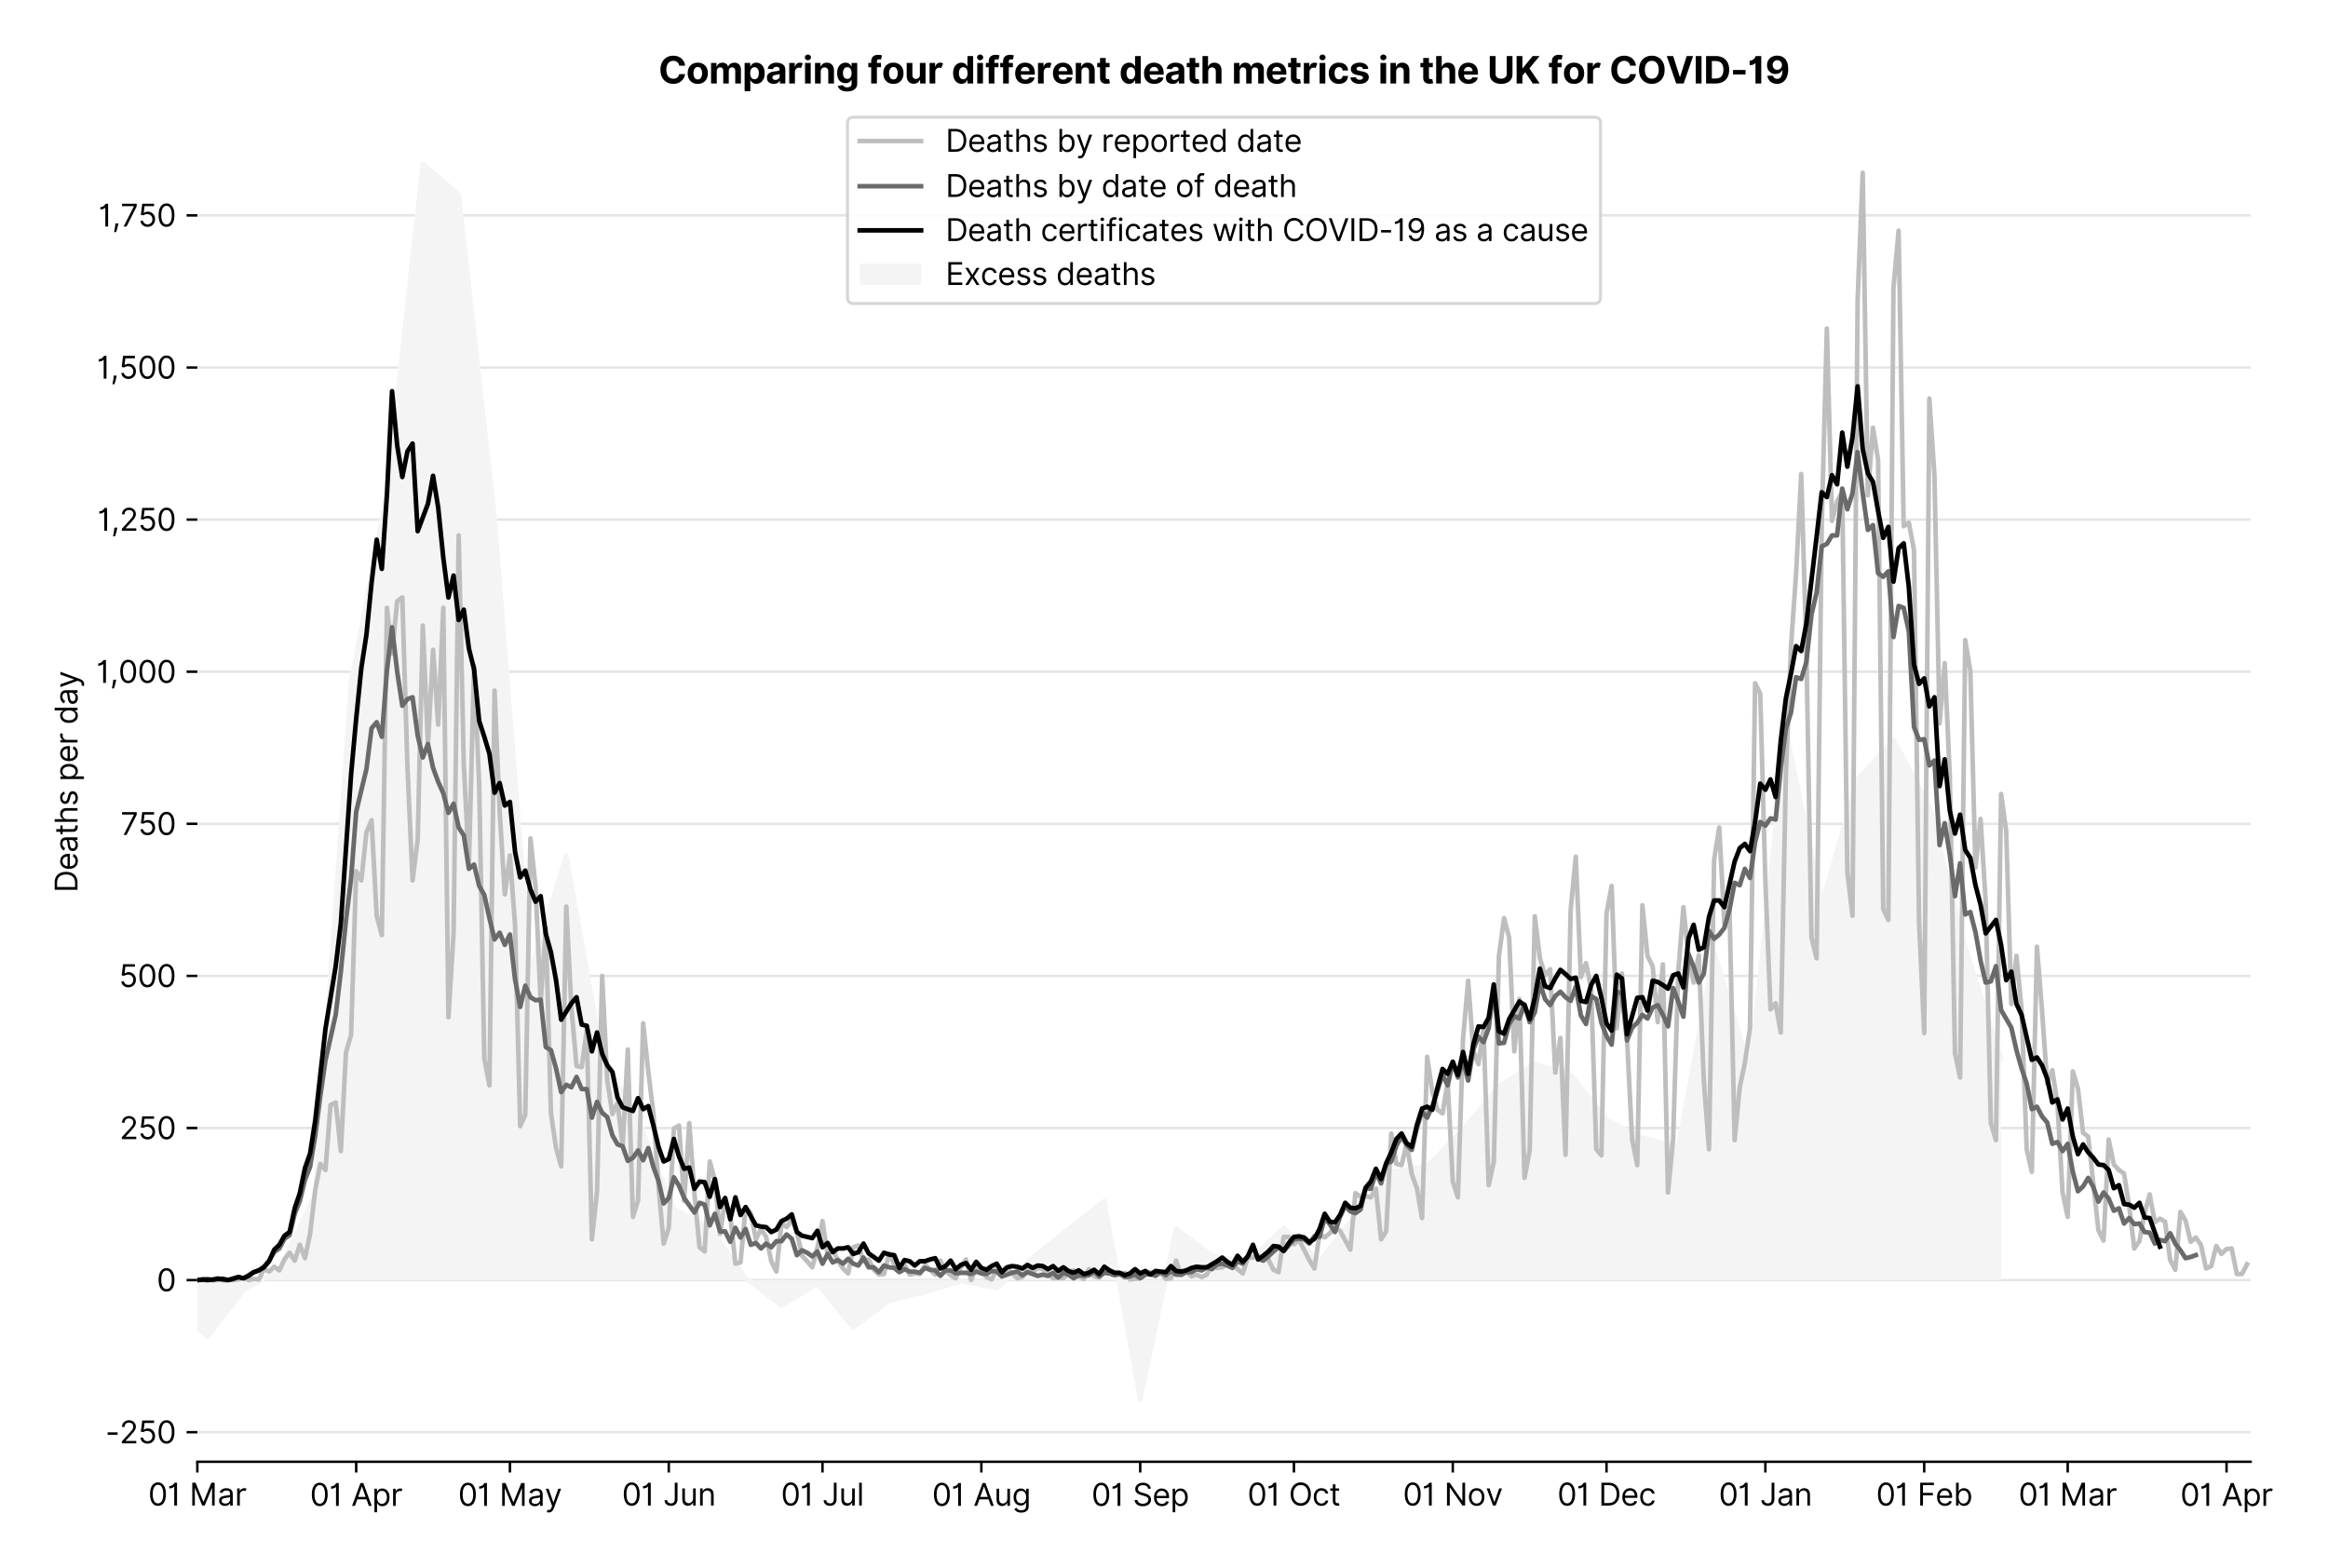 <?xml version="1.0" encoding="utf-8" standalone="no"?>
<!DOCTYPE svg PUBLIC "-//W3C//DTD SVG 1.1//EN"
  "http://www.w3.org/Graphics/SVG/1.1/DTD/svg11.dtd">
<svg version="1.1" viewBox="0 0 759.189 511.276" xmlns="http://www.w3.org/2000/svg" xmlns:xlink="http://www.w3.org/1999/xlink">
 <defs>
  <style type="text/css">*{stroke-linecap:butt;stroke-linejoin:round;}</style>
 </defs>
 <g id="figure_1">
  <g id="patch_1">
   <path d="M 0 511.276 
L 759.189 511.276 
L 759.189 0 
L 0 0 
z
" style="fill:#ffffff;"/>
  </g>
  <g id="axes_1">
   <g id="patch_2">
    <path d="M 64.356 476.745 
L 733.956 476.745 
L 733.956 33.225 
L 64.356 33.225 
z
" style="fill:#ffffff;"/>
   </g>
   <g id="matplotlib.axis_1">
    <g id="xtick_1">
     <g id="line2d_1">
      <defs>
       <path d="M 0 0 
L 0 3.5 
" id="mde9eee8db9" style="stroke:#000000;stroke-width:0.8;"/>
      </defs>
      <g>
       <use style="stroke:#000000;stroke-width:0.8;" x="64.356" xlink:href="#mde9eee8db9" y="476.745"/>
      </g>
     </g>
     <g id="text_1">
      <!-- 01 Mar -->
      <g transform="translate(48.32 491.018)scale(0.1 -0.1)">
       <defs>
        <path d="M 2000 -64 
Q 1230 -64 806 561 
Q 382 1186 382 2327 
Q 382 3459 809 4088 
Q 1236 4718 2000 4718 
Q 2764 4718 3191 4088 
Q 3618 3459 3618 2327 
Q 3618 1186 3194 561 
Q 2771 -64 2000 -64 
z
M 2000 436 
Q 2509 436 2791 927 
Q 3073 1418 3073 2327 
Q 3073 3234 2789 3730 
Q 2505 4227 2000 4227 
Q 1496 4227 1211 3730 
Q 927 3234 927 2327 
Q 927 1418 1210 927 
Q 1493 436 2000 436 
z
" id="Inter-Regular-30" transform="scale(0.016)"/>
        <path d="M 1973 4655 
L 1973 0 
L 1409 0 
L 1409 3836 
L 1373 3836 
Q 1341 3773 1209 3692 
Q 1077 3611 868 3551 
Q 659 3491 391 3491 
L 391 3964 
Q 661 3964 859 4061 
Q 1057 4159 1190 4291 
Q 1323 4423 1392 4529 
Q 1461 4636 1473 4655 
L 1973 4655 
z
" id="Inter-Regular-31" transform="scale(0.016)"/>
        <path id="Inter-Regular-20" transform="scale(0.016)"/>
        <path d="M 564 4655 
L 1236 4655 
L 2818 791 
L 2873 791 
L 4455 4655 
L 5127 4655 
L 5127 0 
L 4600 0 
L 4600 3536 
L 4555 3536 
L 3100 0 
L 2591 0 
L 1136 3536 
L 1091 3536 
L 1091 0 
L 564 0 
L 564 4655 
z
" id="Inter-Regular-4d" transform="scale(0.016)"/>
        <path d="M 1518 -82 
Q 1186 -82 916 44 
Q 646 170 486 410 
Q 327 650 327 991 
Q 327 1291 445 1478 
Q 564 1666 761 1773 
Q 959 1880 1199 1933 
Q 1439 1986 1682 2018 
Q 2000 2059 2199 2080 
Q 2398 2102 2490 2154 
Q 2582 2207 2582 2336 
L 2582 2355 
Q 2582 2691 2399 2877 
Q 2216 3064 1846 3064 
Q 1461 3064 1243 2895 
Q 1025 2727 936 2536 
L 427 2718 
Q 564 3036 792 3214 
Q 1021 3393 1292 3464 
Q 1564 3536 1827 3536 
Q 1996 3536 2215 3496 
Q 2434 3457 2640 3334 
Q 2846 3211 2982 2963 
Q 3118 2716 3118 2300 
L 3118 0 
L 2582 0 
L 2582 473 
L 2555 473 
Q 2500 359 2373 229 
Q 2246 100 2034 9 
Q 1823 -82 1518 -82 
z
M 1600 400 
Q 1918 400 2137 525 
Q 2357 650 2469 847 
Q 2582 1045 2582 1264 
L 2582 1755 
Q 2548 1714 2433 1681 
Q 2318 1648 2169 1624 
Q 2021 1600 1881 1583 
Q 1741 1566 1655 1555 
Q 1446 1527 1265 1467 
Q 1084 1407 974 1287 
Q 864 1168 864 964 
Q 864 684 1072 542 
Q 1280 400 1600 400 
z
" id="Inter-Regular-61" transform="scale(0.016)"/>
        <path d="M 491 0 
L 491 3491 
L 1009 3491 
L 1009 2964 
L 1046 2964 
Q 1139 3223 1389 3384 
Q 1639 3545 1955 3545 
Q 2100 3545 2209 3511 
Q 2318 3477 2400 3418 
L 2218 2964 
Q 2161 2993 2085 3010 
Q 2009 3027 1909 3027 
Q 1527 3027 1277 2794 
Q 1027 2561 1027 2209 
L 1027 0 
L 491 0 
z
" id="Inter-Regular-72" transform="scale(0.016)"/>
       </defs>
       <use xlink:href="#Inter-Regular-30"/>
       <use x="62.5" xlink:href="#Inter-Regular-31"/>
       <use x="106.676" xlink:href="#Inter-Regular-20"/>
       <use x="134.801" xlink:href="#Inter-Regular-4d"/>
       <use x="225.994" xlink:href="#Inter-Regular-61"/>
       <use x="282.386" xlink:href="#Inter-Regular-72"/>
      </g>
     </g>
    </g>
    <g id="xtick_2">
     <g id="line2d_2">
      <g>
       <use style="stroke:#000000;stroke-width:0.8;" x="116.16" xlink:href="#mde9eee8db9" y="476.745"/>
      </g>
     </g>
     <g id="text_2">
      <!-- 01 Apr -->
      <g transform="translate(101.075 491.117)scale(0.1 -0.1)">
       <defs>
        <path d="M 755 0 
L 164 0 
L 1873 4655 
L 2455 4655 
L 4164 0 
L 3573 0 
L 3105 1318 
L 1223 1318 
L 755 0 
z
M 1400 1818 
L 2927 1818 
L 2182 3918 
L 2146 3918 
L 1400 1818 
z
" id="Inter-Regular-41" transform="scale(0.016)"/>
        <path d="M 491 -1309 
L 491 3491 
L 1009 3491 
L 1009 2936 
L 1073 2936 
Q 1132 3027 1237 3169 
Q 1343 3311 1542 3423 
Q 1741 3536 2082 3536 
Q 2523 3536 2859 3315 
Q 3196 3095 3384 2690 
Q 3573 2286 3573 1736 
Q 3573 1182 3384 776 
Q 3196 370 2861 148 
Q 2527 -73 2091 -73 
Q 1755 -73 1552 39 
Q 1350 152 1241 296 
Q 1132 441 1073 536 
L 1027 536 
L 1027 -1309 
L 491 -1309 
z
M 1018 1745 
Q 1018 1152 1276 780 
Q 1534 409 2018 409 
Q 2355 409 2581 587 
Q 2807 766 2921 1069 
Q 3036 1373 3036 1745 
Q 3036 2114 2923 2410 
Q 2811 2707 2585 2881 
Q 2359 3055 2018 3055 
Q 1527 3055 1272 2693 
Q 1018 2332 1018 1745 
z
" id="Inter-Regular-70" transform="scale(0.016)"/>
       </defs>
       <use xlink:href="#Inter-Regular-30"/>
       <use x="62.5" xlink:href="#Inter-Regular-31"/>
       <use x="106.676" xlink:href="#Inter-Regular-20"/>
       <use x="134.801" xlink:href="#Inter-Regular-41"/>
       <use x="202.415" xlink:href="#Inter-Regular-70"/>
       <use x="263.352" xlink:href="#Inter-Regular-72"/>
      </g>
     </g>
    </g>
    <g id="xtick_3">
     <g id="line2d_3">
      <g>
       <use style="stroke:#000000;stroke-width:0.8;" x="166.292" xlink:href="#mde9eee8db9" y="476.745"/>
      </g>
     </g>
     <g id="text_3">
      <!-- 01 May -->
      <g transform="translate(149.389 491.117)scale(0.1 -0.1)">
       <defs>
        <path d="M 818 -1355 
Q 682 -1355 575 -1333 
Q 468 -1311 427 -1291 
L 564 -818 
Q 857 -893 1053 -814 
Q 1250 -736 1391 -345 
L 1509 -18 
L 218 3491 
L 800 3491 
L 1764 709 
L 1800 709 
L 2764 3491 
L 3346 3491 
L 1846 -564 
Q 1550 -1355 818 -1355 
z
" id="Inter-Regular-79" transform="scale(0.016)"/>
       </defs>
       <use xlink:href="#Inter-Regular-30"/>
       <use x="62.5" xlink:href="#Inter-Regular-31"/>
       <use x="106.676" xlink:href="#Inter-Regular-20"/>
       <use x="134.801" xlink:href="#Inter-Regular-4d"/>
       <use x="225.994" xlink:href="#Inter-Regular-61"/>
       <use x="282.386" xlink:href="#Inter-Regular-79"/>
      </g>
     </g>
    </g>
    <g id="xtick_4">
     <g id="line2d_4">
      <g>
       <use style="stroke:#000000;stroke-width:0.8;" x="218.096" xlink:href="#mde9eee8db9" y="476.745"/>
      </g>
     </g>
     <g id="text_4">
      <!-- 01 Jun -->
      <g transform="translate(202.811 491.018)scale(0.1 -0.1)">
       <defs>
        <path d="M 2346 4655 
L 2909 4655 
L 2909 1327 
Q 2909 657 2549 296 
Q 2189 -64 1582 -64 
Q 1200 -64 902 76 
Q 605 216 434 475 
Q 264 734 264 1091 
L 818 1091 
Q 818 795 1034 615 
Q 1250 436 1582 436 
Q 1948 436 2147 664 
Q 2346 893 2346 1327 
L 2346 4655 
z
" id="Inter-Regular-4a" transform="scale(0.016)"/>
        <path d="M 2691 1427 
L 2691 3491 
L 3227 3491 
L 3227 0 
L 2691 0 
L 2691 591 
L 2655 591 
Q 2532 325 2273 140 
Q 2014 -45 1618 -45 
Q 1127 -45 809 280 
Q 491 605 491 1273 
L 491 3491 
L 1027 3491 
L 1027 1309 
Q 1027 927 1242 700 
Q 1457 473 1791 473 
Q 1991 473 2199 575 
Q 2407 677 2549 888 
Q 2691 1100 2691 1427 
z
" id="Inter-Regular-75" transform="scale(0.016)"/>
        <path d="M 1027 2100 
L 1027 0 
L 491 0 
L 491 3491 
L 1009 3491 
L 1009 2945 
L 1055 2945 
Q 1177 3211 1427 3373 
Q 1677 3536 2073 3536 
Q 2602 3536 2928 3211 
Q 3255 2886 3255 2218 
L 3255 0 
L 2718 0 
L 2718 2182 
Q 2718 2593 2504 2824 
Q 2291 3055 1918 3055 
Q 1534 3055 1280 2806 
Q 1027 2557 1027 2100 
z
" id="Inter-Regular-6e" transform="scale(0.016)"/>
       </defs>
       <use xlink:href="#Inter-Regular-30"/>
       <use x="62.5" xlink:href="#Inter-Regular-31"/>
       <use x="106.676" xlink:href="#Inter-Regular-20"/>
       <use x="134.801" xlink:href="#Inter-Regular-4a"/>
       <use x="189.063" xlink:href="#Inter-Regular-75"/>
       <use x="247.159" xlink:href="#Inter-Regular-6e"/>
      </g>
     </g>
    </g>
    <g id="xtick_5">
     <g id="line2d_5">
      <g>
       <use style="stroke:#000000;stroke-width:0.8;" x="268.228" xlink:href="#mde9eee8db9" y="476.745"/>
      </g>
     </g>
     <g id="text_5">
      <!-- 01 Jul -->
      <g transform="translate(254.684 491.018)scale(0.1 -0.1)">
       <defs>
        <path d="M 1027 4655 
L 1027 0 
L 491 0 
L 491 4655 
L 1027 4655 
z
" id="Inter-Regular-6c" transform="scale(0.016)"/>
       </defs>
       <use xlink:href="#Inter-Regular-30"/>
       <use x="62.5" xlink:href="#Inter-Regular-31"/>
       <use x="106.676" xlink:href="#Inter-Regular-20"/>
       <use x="134.801" xlink:href="#Inter-Regular-4a"/>
       <use x="189.063" xlink:href="#Inter-Regular-75"/>
       <use x="247.159" xlink:href="#Inter-Regular-6c"/>
      </g>
     </g>
    </g>
    <g id="xtick_6">
     <g id="line2d_6">
      <g>
       <use style="stroke:#000000;stroke-width:0.8;" x="320.032" xlink:href="#mde9eee8db9" y="476.745"/>
      </g>
     </g>
     <g id="text_6">
      <!-- 01 Aug -->
      <g transform="translate(303.96 491.117)scale(0.1 -0.1)">
       <defs>
        <path d="M 1900 -1382 
Q 1316 -1382 976 -1169 
Q 636 -957 473 -682 
L 900 -382 
Q 973 -477 1084 -601 
Q 1196 -725 1390 -817 
Q 1584 -909 1900 -909 
Q 2323 -909 2598 -704 
Q 2873 -500 2873 -64 
L 2873 645 
L 2827 645 
Q 2768 550 2660 410 
Q 2552 270 2351 162 
Q 2150 55 1809 55 
Q 1386 55 1051 255 
Q 716 455 521 836 
Q 327 1218 327 1764 
Q 327 2300 516 2699 
Q 705 3098 1041 3317 
Q 1377 3536 1818 3536 
Q 2159 3536 2360 3423 
Q 2561 3311 2669 3169 
Q 2777 3027 2836 2936 
L 2891 2936 
L 2891 3491 
L 3409 3491 
L 3409 -100 
Q 3409 -550 3205 -833 
Q 3002 -1116 2660 -1249 
Q 2318 -1382 1900 -1382 
z
M 1882 536 
Q 2366 536 2624 864 
Q 2882 1193 2882 1773 
Q 2882 2339 2627 2697 
Q 2373 3055 1882 3055 
Q 1541 3055 1315 2882 
Q 1089 2709 976 2418 
Q 864 2127 864 1773 
Q 864 1227 1120 881 
Q 1377 536 1882 536 
z
" id="Inter-Regular-67" transform="scale(0.016)"/>
       </defs>
       <use xlink:href="#Inter-Regular-30"/>
       <use x="62.5" xlink:href="#Inter-Regular-31"/>
       <use x="106.676" xlink:href="#Inter-Regular-20"/>
       <use x="134.801" xlink:href="#Inter-Regular-41"/>
       <use x="202.415" xlink:href="#Inter-Regular-75"/>
       <use x="260.511" xlink:href="#Inter-Regular-67"/>
      </g>
     </g>
    </g>
    <g id="xtick_7">
     <g id="line2d_7">
      <g>
       <use style="stroke:#000000;stroke-width:0.8;" x="371.835" xlink:href="#mde9eee8db9" y="476.745"/>
      </g>
     </g>
     <g id="text_7">
      <!-- 01 Sep -->
      <g transform="translate(355.948 491.117)scale(0.1 -0.1)">
       <defs>
        <path d="M 3109 3491 
Q 3068 3836 2777 4027 
Q 2486 4218 2064 4218 
Q 1600 4218 1318 3999 
Q 1036 3780 1036 3445 
Q 1036 3195 1189 3042 
Q 1343 2889 1553 2803 
Q 1764 2718 1936 2673 
L 2409 2545 
Q 2591 2498 2815 2414 
Q 3039 2330 3244 2185 
Q 3450 2041 3584 1816 
Q 3718 1591 3718 1264 
Q 3718 886 3521 581 
Q 3325 277 2949 97 
Q 2573 -82 2036 -82 
Q 1286 -82 845 272 
Q 405 627 364 1200 
L 946 1200 
Q 968 936 1124 764 
Q 1280 593 1519 510 
Q 1759 427 2036 427 
Q 2359 427 2616 533 
Q 2873 639 3023 828 
Q 3173 1018 3173 1273 
Q 3173 1505 3043 1650 
Q 2914 1795 2702 1886 
Q 2491 1977 2246 2045 
L 1673 2209 
Q 1127 2366 809 2657 
Q 491 2948 491 3418 
Q 491 3809 703 4101 
Q 916 4393 1276 4555 
Q 1636 4718 2082 4718 
Q 2532 4718 2882 4558 
Q 3232 4398 3437 4120 
Q 3643 3843 3655 3491 
L 3109 3491 
z
" id="Inter-Regular-53" transform="scale(0.016)"/>
        <path d="M 1955 -73 
Q 1450 -73 1085 151 
Q 721 375 524 778 
Q 327 1182 327 1718 
Q 327 2255 524 2665 
Q 721 3075 1074 3305 
Q 1427 3536 1900 3536 
Q 2173 3536 2439 3445 
Q 2705 3355 2923 3151 
Q 3141 2948 3270 2614 
Q 3400 2280 3400 1791 
L 3400 1564 
L 866 1564 
Q 884 1005 1183 707 
Q 1482 409 1955 409 
Q 2271 409 2498 545 
Q 2725 682 2827 955 
L 3346 809 
Q 3223 414 2854 170 
Q 2486 -73 1955 -73 
z
M 866 2027 
L 2855 2027 
Q 2855 2470 2595 2762 
Q 2336 3055 1900 3055 
Q 1593 3055 1368 2911 
Q 1143 2768 1013 2533 
Q 884 2298 866 2027 
z
" id="Inter-Regular-65" transform="scale(0.016)"/>
       </defs>
       <use xlink:href="#Inter-Regular-30"/>
       <use x="62.5" xlink:href="#Inter-Regular-31"/>
       <use x="106.676" xlink:href="#Inter-Regular-20"/>
       <use x="134.801" xlink:href="#Inter-Regular-53"/>
       <use x="198.58" xlink:href="#Inter-Regular-65"/>
       <use x="256.818" xlink:href="#Inter-Regular-70"/>
      </g>
     </g>
    </g>
    <g id="xtick_8">
     <g id="line2d_8">
      <g>
       <use style="stroke:#000000;stroke-width:0.8;" x="421.967" xlink:href="#mde9eee8db9" y="476.745"/>
      </g>
     </g>
     <g id="text_8">
      <!-- 01 Oct -->
      <g transform="translate(406.811 491.018)scale(0.1 -0.1)">
       <defs>
        <path d="M 4491 2327 
Q 4491 1591 4225 1054 
Q 3959 518 3495 227 
Q 3032 -64 2436 -64 
Q 1841 -64 1377 227 
Q 914 518 648 1054 
Q 382 1591 382 2327 
Q 382 3064 648 3600 
Q 914 4136 1377 4427 
Q 1841 4718 2436 4718 
Q 3032 4718 3495 4427 
Q 3959 4136 4225 3600 
Q 4491 3064 4491 2327 
z
M 3946 2327 
Q 3946 2932 3744 3348 
Q 3543 3764 3201 3977 
Q 2859 4191 2436 4191 
Q 2014 4191 1672 3977 
Q 1330 3764 1128 3348 
Q 927 2932 927 2327 
Q 927 1723 1128 1307 
Q 1330 891 1672 677 
Q 2014 464 2436 464 
Q 2859 464 3201 677 
Q 3543 891 3744 1307 
Q 3946 1723 3946 2327 
z
" id="Inter-Regular-4f" transform="scale(0.016)"/>
        <path d="M 1909 -73 
Q 1418 -73 1063 159 
Q 709 391 518 798 
Q 327 1205 327 1727 
Q 327 2259 524 2667 
Q 721 3075 1074 3305 
Q 1427 3536 1900 3536 
Q 2268 3536 2563 3400 
Q 2859 3264 3047 3018 
Q 3236 2773 3282 2445 
L 2746 2445 
Q 2684 2684 2474 2869 
Q 2264 3055 1909 3055 
Q 1439 3055 1151 2697 
Q 864 2339 864 1745 
Q 864 1139 1148 774 
Q 1432 409 1909 409 
Q 2223 409 2447 570 
Q 2671 732 2746 1018 
L 3282 1018 
Q 3236 709 3058 462 
Q 2880 216 2588 71 
Q 2296 -73 1909 -73 
z
" id="Inter-Regular-63" transform="scale(0.016)"/>
        <path d="M 2009 3491 
L 2009 3036 
L 1264 3036 
L 1264 1000 
Q 1264 773 1331 660 
Q 1398 548 1503 510 
Q 1609 473 1727 473 
Q 1816 473 1873 483 
Q 1930 493 1964 500 
L 2073 18 
Q 2018 -2 1920 -23 
Q 1823 -45 1673 -45 
Q 1446 -45 1228 52 
Q 1011 150 869 350 
Q 727 550 727 855 
L 727 3036 
L 200 3036 
L 200 3491 
L 727 3491 
L 727 4327 
L 1264 4327 
L 1264 3491 
L 2009 3491 
z
" id="Inter-Regular-74" transform="scale(0.016)"/>
       </defs>
       <use xlink:href="#Inter-Regular-30"/>
       <use x="62.5" xlink:href="#Inter-Regular-31"/>
       <use x="106.676" xlink:href="#Inter-Regular-20"/>
       <use x="134.801" xlink:href="#Inter-Regular-4f"/>
       <use x="210.938" xlink:href="#Inter-Regular-63"/>
       <use x="266.761" xlink:href="#Inter-Regular-74"/>
      </g>
     </g>
    </g>
    <g id="xtick_9">
     <g id="line2d_9">
      <g>
       <use style="stroke:#000000;stroke-width:0.8;" x="473.771" xlink:href="#mde9eee8db9" y="476.745"/>
      </g>
     </g>
     <g id="text_9">
      <!-- 01 Nov -->
      <g transform="translate(457.5 491.018)scale(0.1 -0.1)">
       <defs>
        <path d="M 4255 4655 
L 4255 0 
L 3709 0 
L 1173 3655 
L 1127 3655 
L 1127 0 
L 564 0 
L 564 4655 
L 1109 4655 
L 3655 991 
L 3700 991 
L 3700 4655 
L 4255 4655 
z
" id="Inter-Regular-4e" transform="scale(0.016)"/>
        <path d="M 1909 -73 
Q 1436 -73 1080 152 
Q 725 377 526 781 
Q 327 1186 327 1727 
Q 327 2273 526 2679 
Q 725 3086 1080 3311 
Q 1436 3536 1909 3536 
Q 2382 3536 2737 3311 
Q 3093 3086 3292 2679 
Q 3491 2273 3491 1727 
Q 3491 1186 3292 781 
Q 3093 377 2737 152 
Q 2382 -73 1909 -73 
z
M 1909 409 
Q 2268 409 2500 593 
Q 2732 777 2843 1077 
Q 2955 1377 2955 1727 
Q 2955 2077 2843 2379 
Q 2732 2682 2500 2868 
Q 2268 3055 1909 3055 
Q 1550 3055 1318 2868 
Q 1086 2682 975 2379 
Q 864 2077 864 1727 
Q 864 1377 975 1077 
Q 1086 777 1318 593 
Q 1550 409 1909 409 
z
" id="Inter-Regular-6f" transform="scale(0.016)"/>
        <path d="M 3346 3491 
L 2055 0 
L 1509 0 
L 218 3491 
L 800 3491 
L 1764 709 
L 1800 709 
L 2764 3491 
L 3346 3491 
z
" id="Inter-Regular-76" transform="scale(0.016)"/>
       </defs>
       <use xlink:href="#Inter-Regular-30"/>
       <use x="62.5" xlink:href="#Inter-Regular-31"/>
       <use x="106.676" xlink:href="#Inter-Regular-20"/>
       <use x="134.801" xlink:href="#Inter-Regular-4e"/>
       <use x="210.085" xlink:href="#Inter-Regular-6f"/>
       <use x="269.744" xlink:href="#Inter-Regular-76"/>
      </g>
     </g>
    </g>
    <g id="xtick_10">
     <g id="line2d_10">
      <g>
       <use style="stroke:#000000;stroke-width:0.8;" x="523.903" xlink:href="#mde9eee8db9" y="476.745"/>
      </g>
     </g>
     <g id="text_10">
      <!-- 01 Dec -->
      <g transform="translate(507.867 491.018)scale(0.1 -0.1)">
       <defs>
        <path d="M 2000 0 
L 564 0 
L 564 4655 
L 2064 4655 
Q 2741 4655 3223 4376 
Q 3705 4098 3961 3578 
Q 4218 3059 4218 2336 
Q 4218 1609 3959 1085 
Q 3700 561 3204 280 
Q 2709 0 2000 0 
z
M 1127 500 
L 1964 500 
Q 2830 500 3251 992 
Q 3673 1484 3673 2336 
Q 3673 3182 3259 3668 
Q 2846 4155 2027 4155 
L 1127 4155 
L 1127 500 
z
" id="Inter-Regular-44" transform="scale(0.016)"/>
       </defs>
       <use xlink:href="#Inter-Regular-30"/>
       <use x="62.5" xlink:href="#Inter-Regular-31"/>
       <use x="106.676" xlink:href="#Inter-Regular-20"/>
       <use x="134.801" xlink:href="#Inter-Regular-44"/>
       <use x="206.676" xlink:href="#Inter-Regular-65"/>
       <use x="264.915" xlink:href="#Inter-Regular-63"/>
      </g>
     </g>
    </g>
    <g id="xtick_11">
     <g id="line2d_11">
      <g>
       <use style="stroke:#000000;stroke-width:0.8;" x="575.707" xlink:href="#mde9eee8db9" y="476.745"/>
      </g>
     </g>
     <g id="text_11">
      <!-- 01 Jan -->
      <g transform="translate(560.508 491.018)scale(0.1 -0.1)">
       <use xlink:href="#Inter-Regular-30"/>
       <use x="62.5" xlink:href="#Inter-Regular-31"/>
       <use x="106.676" xlink:href="#Inter-Regular-20"/>
       <use x="134.801" xlink:href="#Inter-Regular-4a"/>
       <use x="189.063" xlink:href="#Inter-Regular-61"/>
       <use x="245.455" xlink:href="#Inter-Regular-6e"/>
      </g>
     </g>
    </g>
    <g id="xtick_12">
     <g id="line2d_12">
      <g>
       <use style="stroke:#000000;stroke-width:0.8;" x="627.51" xlink:href="#mde9eee8db9" y="476.745"/>
      </g>
     </g>
     <g id="text_12">
      <!-- 01 Feb -->
      <g transform="translate(611.821 491.018)scale(0.1 -0.1)">
       <defs>
        <path d="M 564 0 
L 564 4655 
L 3355 4655 
L 3355 4155 
L 1127 4155 
L 1127 2582 
L 3146 2582 
L 3146 2082 
L 1127 2082 
L 1127 0 
L 564 0 
z
" id="Inter-Regular-46" transform="scale(0.016)"/>
        <path d="M 564 0 
L 564 4655 
L 1100 4655 
L 1100 2936 
L 1146 2936 
Q 1205 3027 1310 3169 
Q 1416 3311 1615 3423 
Q 1814 3536 2155 3536 
Q 2596 3536 2932 3315 
Q 3268 3095 3457 2690 
Q 3646 2286 3646 1736 
Q 3646 1182 3457 776 
Q 3268 370 2934 148 
Q 2600 -73 2164 -73 
Q 1827 -73 1625 39 
Q 1423 152 1314 296 
Q 1205 441 1146 536 
L 1082 536 
L 1082 0 
L 564 0 
z
M 1091 1745 
Q 1091 1152 1349 780 
Q 1607 409 2091 409 
Q 2427 409 2653 587 
Q 2880 766 2994 1069 
Q 3109 1373 3109 1745 
Q 3109 2114 2996 2410 
Q 2884 2707 2658 2881 
Q 2432 3055 2091 3055 
Q 1600 3055 1345 2693 
Q 1091 2332 1091 1745 
z
" id="Inter-Regular-62" transform="scale(0.016)"/>
       </defs>
       <use xlink:href="#Inter-Regular-30"/>
       <use x="62.5" xlink:href="#Inter-Regular-31"/>
       <use x="106.676" xlink:href="#Inter-Regular-20"/>
       <use x="134.801" xlink:href="#Inter-Regular-46"/>
       <use x="193.466" xlink:href="#Inter-Regular-65"/>
       <use x="251.705" xlink:href="#Inter-Regular-62"/>
      </g>
     </g>
    </g>
    <g id="xtick_13">
     <g id="line2d_13">
      <g>
       <use style="stroke:#000000;stroke-width:0.8;" x="674.301" xlink:href="#mde9eee8db9" y="476.745"/>
      </g>
     </g>
     <g id="text_13">
      <!-- 01 Mar -->
      <g transform="translate(658.264 491.018)scale(0.1 -0.1)">
       <use xlink:href="#Inter-Regular-30"/>
       <use x="62.5" xlink:href="#Inter-Regular-31"/>
       <use x="106.676" xlink:href="#Inter-Regular-20"/>
       <use x="134.801" xlink:href="#Inter-Regular-4d"/>
       <use x="225.994" xlink:href="#Inter-Regular-61"/>
       <use x="282.386" xlink:href="#Inter-Regular-72"/>
      </g>
     </g>
    </g>
    <g id="xtick_14">
     <g id="line2d_14">
      <g>
       <use style="stroke:#000000;stroke-width:0.8;" x="726.104" xlink:href="#mde9eee8db9" y="476.745"/>
      </g>
     </g>
     <g id="text_14">
      <!-- 01 Apr -->
      <g transform="translate(711.019 491.117)scale(0.1 -0.1)">
       <use xlink:href="#Inter-Regular-30"/>
       <use x="62.5" xlink:href="#Inter-Regular-31"/>
       <use x="106.676" xlink:href="#Inter-Regular-20"/>
       <use x="134.801" xlink:href="#Inter-Regular-41"/>
       <use x="202.415" xlink:href="#Inter-Regular-70"/>
       <use x="263.352" xlink:href="#Inter-Regular-72"/>
      </g>
     </g>
    </g>
   </g>
   <g id="matplotlib.axis_2">
    <g id="ytick_1">
     <g id="line2d_15">
      <path clip-path="url(#pffcad373f0)" d="M 64.356 467.102 
L 733.956 467.102 
" style="fill:none;stroke:#e5e5e5;stroke-linecap:square;stroke-width:0.8;"/>
     </g>
     <g id="line2d_16">
      <defs>
       <path d="M 0 0 
L -3.5 0 
" id="mc38fc2aef9" style="stroke:#000000;stroke-width:0.8;"/>
      </defs>
      <g>
       <use style="stroke:#000000;stroke-width:0.8;" x="64.356" xlink:href="#mc38fc2aef9" y="467.102"/>
      </g>
     </g>
     <g id="text_15">
      <!-- -250 -->
      <g transform="translate(34.372 470.738)scale(0.1 -0.1)">
       <defs>
        <path d="M 2491 2245 
L 2491 1745 
L 455 1745 
L 455 2245 
L 2491 2245 
z
" id="Inter-Regular-2d" transform="scale(0.016)"/>
        <path d="M 482 0 
L 482 409 
L 2018 2091 
Q 2289 2386 2464 2605 
Q 2639 2825 2724 3019 
Q 2809 3214 2809 3427 
Q 2809 3795 2553 4011 
Q 2298 4227 1918 4227 
Q 1514 4227 1275 3985 
Q 1036 3743 1036 3345 
L 500 3345 
Q 500 3755 688 4064 
Q 877 4373 1203 4545 
Q 1530 4718 1936 4718 
Q 2346 4718 2661 4545 
Q 2977 4373 3156 4079 
Q 3336 3786 3336 3427 
Q 3336 3170 3244 2926 
Q 3152 2682 2926 2383 
Q 2700 2084 2300 1655 
L 1255 536 
L 1255 500 
L 3418 500 
L 3418 0 
L 482 0 
z
" id="Inter-Regular-32" transform="scale(0.016)"/>
        <path d="M 1936 -64 
Q 1536 -64 1216 95 
Q 896 255 702 532 
Q 509 809 491 1164 
L 1036 1164 
Q 1068 848 1324 642 
Q 1580 436 1936 436 
Q 2223 436 2447 570 
Q 2671 705 2799 940 
Q 2927 1175 2927 1473 
Q 2927 1777 2794 2017 
Q 2661 2257 2429 2395 
Q 2198 2534 1900 2536 
Q 1686 2539 1461 2472 
Q 1236 2405 1091 2300 
L 564 2364 
L 846 4655 
L 3264 4655 
L 3264 4155 
L 1318 4155 
L 1155 2782 
L 1182 2782 
Q 1325 2895 1541 2970 
Q 1757 3045 1991 3045 
Q 2418 3045 2753 2842 
Q 3089 2639 3281 2286 
Q 3473 1934 3473 1482 
Q 3473 1036 3274 687 
Q 3075 339 2727 137 
Q 2380 -64 1936 -64 
z
" id="Inter-Regular-35" transform="scale(0.016)"/>
       </defs>
       <use xlink:href="#Inter-Regular-2d"/>
       <use x="46.023" xlink:href="#Inter-Regular-32"/>
       <use x="106.534" xlink:href="#Inter-Regular-35"/>
       <use x="167.33" xlink:href="#Inter-Regular-30"/>
      </g>
     </g>
    </g>
    <g id="ytick_2">
     <g id="line2d_17">
      <path clip-path="url(#pffcad373f0)" d="M 64.356 417.495 
L 733.956 417.495 
" style="fill:none;stroke:#e5e5e5;stroke-linecap:square;stroke-width:0.8;"/>
     </g>
     <g id="line2d_18">
      <g>
       <use style="stroke:#000000;stroke-width:0.8;" x="64.356" xlink:href="#mc38fc2aef9" y="417.495"/>
      </g>
     </g>
     <g id="text_16">
      <!-- 0 -->
      <g transform="translate(51.106 421.132)scale(0.1 -0.1)">
       <use xlink:href="#Inter-Regular-30"/>
      </g>
     </g>
    </g>
    <g id="ytick_3">
     <g id="line2d_19">
      <path clip-path="url(#pffcad373f0)" d="M 64.356 367.889 
L 733.956 367.889 
" style="fill:none;stroke:#e5e5e5;stroke-linecap:square;stroke-width:0.8;"/>
     </g>
     <g id="line2d_20">
      <g>
       <use style="stroke:#000000;stroke-width:0.8;" x="64.356" xlink:href="#mc38fc2aef9" y="367.889"/>
      </g>
     </g>
     <g id="text_17">
      <!-- 250 -->
      <g transform="translate(38.975 371.526)scale(0.1 -0.1)">
       <use xlink:href="#Inter-Regular-32"/>
       <use x="60.511" xlink:href="#Inter-Regular-35"/>
       <use x="121.307" xlink:href="#Inter-Regular-30"/>
      </g>
     </g>
    </g>
    <g id="ytick_4">
     <g id="line2d_21">
      <path clip-path="url(#pffcad373f0)" d="M 64.356 318.283 
L 733.956 318.283 
" style="fill:none;stroke:#e5e5e5;stroke-linecap:square;stroke-width:0.8;"/>
     </g>
     <g id="line2d_22">
      <g>
       <use style="stroke:#000000;stroke-width:0.8;" x="64.356" xlink:href="#mc38fc2aef9" y="318.283"/>
      </g>
     </g>
     <g id="text_18">
      <!-- 500 -->
      <g transform="translate(38.777 321.919)scale(0.1 -0.1)">
       <use xlink:href="#Inter-Regular-35"/>
       <use x="60.795" xlink:href="#Inter-Regular-30"/>
       <use x="123.295" xlink:href="#Inter-Regular-30"/>
      </g>
     </g>
    </g>
    <g id="ytick_5">
     <g id="line2d_23">
      <path clip-path="url(#pffcad373f0)" d="M 64.356 268.676 
L 733.956 268.676 
" style="fill:none;stroke:#e5e5e5;stroke-linecap:square;stroke-width:0.8;"/>
     </g>
     <g id="line2d_24">
      <g>
       <use style="stroke:#000000;stroke-width:0.8;" x="64.356" xlink:href="#mc38fc2aef9" y="268.676"/>
      </g>
     </g>
     <g id="text_19">
      <!-- 750 -->
      <g transform="translate(39.316 272.313)scale(0.1 -0.1)">
       <defs>
        <path d="M 627 0 
L 2709 4118 
L 2709 4155 
L 309 4155 
L 309 4655 
L 3291 4655 
L 3291 4127 
L 1218 0 
L 627 0 
z
" id="Inter-Regular-37" transform="scale(0.016)"/>
       </defs>
       <use xlink:href="#Inter-Regular-37"/>
       <use x="57.102" xlink:href="#Inter-Regular-35"/>
       <use x="117.898" xlink:href="#Inter-Regular-30"/>
      </g>
     </g>
    </g>
    <g id="ytick_6">
     <g id="line2d_25">
      <path clip-path="url(#pffcad373f0)" d="M 64.356 219.07 
L 733.956 219.07 
" style="fill:none;stroke:#e5e5e5;stroke-linecap:square;stroke-width:0.8;"/>
     </g>
     <g id="line2d_26">
      <g>
       <use style="stroke:#000000;stroke-width:0.8;" x="64.356" xlink:href="#mc38fc2aef9" y="219.07"/>
      </g>
     </g>
     <g id="text_20">
      <!-- 1,000 -->
      <g transform="translate(31.391 222.707)scale(0.1 -0.1)">
       <defs>
        <path d="M 1291 636 
L 1255 391 
Q 1216 132 1137 -163 
Q 1059 -459 975 -720 
Q 891 -982 836 -1136 
L 427 -1136 
Q 457 -991 504 -752 
Q 552 -514 601 -219 
Q 650 75 682 382 
L 709 636 
L 1291 636 
z
" id="Inter-Regular-2c" transform="scale(0.016)"/>
       </defs>
       <use xlink:href="#Inter-Regular-31"/>
       <use x="44.176" xlink:href="#Inter-Regular-2c"/>
       <use x="72.159" xlink:href="#Inter-Regular-30"/>
       <use x="134.659" xlink:href="#Inter-Regular-30"/>
       <use x="197.159" xlink:href="#Inter-Regular-30"/>
      </g>
     </g>
    </g>
    <g id="ytick_7">
     <g id="line2d_27">
      <path clip-path="url(#pffcad373f0)" d="M 64.356 169.464 
L 733.956 169.464 
" style="fill:none;stroke:#e5e5e5;stroke-linecap:square;stroke-width:0.8;"/>
     </g>
     <g id="line2d_28">
      <g>
       <use style="stroke:#000000;stroke-width:0.8;" x="64.356" xlink:href="#mc38fc2aef9" y="169.464"/>
      </g>
     </g>
     <g id="text_21">
      <!-- 1,250 -->
      <g transform="translate(31.759 173.1)scale(0.1 -0.1)">
       <use xlink:href="#Inter-Regular-31"/>
       <use x="44.176" xlink:href="#Inter-Regular-2c"/>
       <use x="72.159" xlink:href="#Inter-Regular-32"/>
       <use x="132.67" xlink:href="#Inter-Regular-35"/>
       <use x="193.466" xlink:href="#Inter-Regular-30"/>
      </g>
     </g>
    </g>
    <g id="ytick_8">
     <g id="line2d_29">
      <path clip-path="url(#pffcad373f0)" d="M 64.356 119.857 
L 733.956 119.857 
" style="fill:none;stroke:#e5e5e5;stroke-linecap:square;stroke-width:0.8;"/>
     </g>
     <g id="line2d_30">
      <g>
       <use style="stroke:#000000;stroke-width:0.8;" x="64.356" xlink:href="#mc38fc2aef9" y="119.857"/>
      </g>
     </g>
     <g id="text_22">
      <!-- 1,500 -->
      <g transform="translate(31.561 123.494)scale(0.1 -0.1)">
       <use xlink:href="#Inter-Regular-31"/>
       <use x="44.176" xlink:href="#Inter-Regular-2c"/>
       <use x="72.159" xlink:href="#Inter-Regular-35"/>
       <use x="132.955" xlink:href="#Inter-Regular-30"/>
       <use x="195.455" xlink:href="#Inter-Regular-30"/>
      </g>
     </g>
    </g>
    <g id="ytick_9">
     <g id="line2d_31">
      <path clip-path="url(#pffcad373f0)" d="M 64.356 70.251 
L 733.956 70.251 
" style="fill:none;stroke:#e5e5e5;stroke-linecap:square;stroke-width:0.8;"/>
     </g>
     <g id="line2d_32">
      <g>
       <use style="stroke:#000000;stroke-width:0.8;" x="64.356" xlink:href="#mc38fc2aef9" y="70.251"/>
      </g>
     </g>
     <g id="text_23">
      <!-- 1,750 -->
      <g transform="translate(32.1 73.888)scale(0.1 -0.1)">
       <use xlink:href="#Inter-Regular-31"/>
       <use x="44.176" xlink:href="#Inter-Regular-2c"/>
       <use x="72.159" xlink:href="#Inter-Regular-37"/>
       <use x="129.261" xlink:href="#Inter-Regular-35"/>
       <use x="190.057" xlink:href="#Inter-Regular-30"/>
      </g>
     </g>
    </g>
    <g id="text_24">
     <!-- Deaths per day -->
     <g transform="translate(25.273 291.094)rotate(-90)scale(0.1 -0.1)">
      <defs>
       <path d="M 1027 2100 
L 1027 0 
L 491 0 
L 491 4655 
L 1027 4655 
L 1027 2945 
L 1073 2945 
Q 1196 3216 1442 3376 
Q 1689 3536 2100 3536 
Q 2636 3536 2963 3213 
Q 3291 2891 3291 2218 
L 3291 0 
L 2755 0 
L 2755 2182 
Q 2755 2598 2540 2826 
Q 2325 3055 1946 3055 
Q 1548 3055 1287 2806 
Q 1027 2557 1027 2100 
z
" id="Inter-Regular-68" transform="scale(0.016)"/>
       <path d="M 2964 2709 
L 2482 2573 
Q 2411 2755 2245 2914 
Q 2080 3073 1727 3073 
Q 1407 3073 1194 2926 
Q 982 2780 982 2555 
Q 982 2355 1127 2239 
Q 1273 2123 1582 2045 
L 2100 1918 
Q 3027 1691 3027 973 
Q 3027 673 2855 436 
Q 2684 200 2377 63 
Q 2071 -73 1664 -73 
Q 1130 -73 780 159 
Q 430 391 336 836 
L 846 964 
Q 989 400 1655 400 
Q 2030 400 2251 560 
Q 2473 720 2473 945 
Q 2473 1316 1955 1436 
L 1373 1573 
Q 893 1686 669 1926 
Q 446 2166 446 2527 
Q 446 2823 613 3050 
Q 780 3277 1069 3406 
Q 1359 3536 1727 3536 
Q 2246 3536 2542 3309 
Q 2839 3082 2964 2709 
z
" id="Inter-Regular-73" transform="scale(0.016)"/>
       <path d="M 1809 -73 
Q 1373 -73 1039 148 
Q 705 370 516 776 
Q 327 1182 327 1736 
Q 327 2286 516 2690 
Q 705 3095 1041 3315 
Q 1377 3536 1818 3536 
Q 2159 3536 2358 3423 
Q 2557 3311 2662 3169 
Q 2768 3027 2827 2936 
L 2873 2936 
L 2873 4655 
L 3409 4655 
L 3409 0 
L 2891 0 
L 2891 536 
L 2827 536 
Q 2768 441 2659 296 
Q 2550 152 2348 39 
Q 2146 -73 1809 -73 
z
M 1882 409 
Q 2366 409 2624 780 
Q 2882 1152 2882 1745 
Q 2882 2332 2627 2693 
Q 2373 3055 1882 3055 
Q 1541 3055 1315 2881 
Q 1089 2707 976 2410 
Q 864 2114 864 1745 
Q 864 1373 978 1069 
Q 1093 766 1319 587 
Q 1546 409 1882 409 
z
" id="Inter-Regular-64" transform="scale(0.016)"/>
      </defs>
      <use xlink:href="#Inter-Regular-44"/>
      <use x="71.875" xlink:href="#Inter-Regular-65"/>
      <use x="130.114" xlink:href="#Inter-Regular-61"/>
      <use x="186.506" xlink:href="#Inter-Regular-74"/>
      <use x="222.869" xlink:href="#Inter-Regular-68"/>
      <use x="281.96" xlink:href="#Inter-Regular-73"/>
      <use x="334.233" xlink:href="#Inter-Regular-20"/>
      <use x="362.358" xlink:href="#Inter-Regular-70"/>
      <use x="423.296" xlink:href="#Inter-Regular-65"/>
      <use x="481.534" xlink:href="#Inter-Regular-72"/>
      <use x="519.886" xlink:href="#Inter-Regular-20"/>
      <use x="548.011" xlink:href="#Inter-Regular-64"/>
      <use x="610.085" xlink:href="#Inter-Regular-61"/>
      <use x="666.477" xlink:href="#Inter-Regular-79"/>
     </g>
    </g>
   </g>
   <g id="PolyCollection_1">
    <path clip-path="url(#pffcad373f0)" d="M -37.58 417.495 
L -37.58 417.495 
L -25.882 417.495 
L -14.185 417.495 
L -2.487 417.495 
L 9.211 417.495 
L 20.908 417.495 
L 32.606 417.495 
L 44.303 417.495 
L 56.001 417.495 
L 67.698 417.495 
L 79.396 417.495 
L 91.094 417.495 
L 102.791 417.495 
L 114.489 417.495 
L 126.186 417.495 
L 137.884 417.495 
L 149.581 417.495 
L 161.279 417.495 
L 172.976 417.495 
L 184.674 417.495 
L 196.372 417.495 
L 208.069 417.495 
L 219.767 417.495 
L 231.464 417.495 
L 243.162 417.495 
L 254.859 417.495 
L 266.557 417.495 
L 278.255 417.495 
L 289.952 417.495 
L 301.65 417.495 
L 313.347 417.495 
L 325.045 417.495 
L 336.742 417.495 
L 348.44 417.495 
L 360.137 417.495 
L 371.835 417.495 
L 383.533 417.495 
L 395.23 417.495 
L 406.928 417.495 
L 418.625 417.495 
L 430.323 417.495 
L 442.02 417.495 
L 453.718 417.495 
L 465.415 417.495 
L 477.113 417.495 
L 488.811 417.495 
L 500.508 417.495 
L 512.206 417.495 
L 523.903 417.495 
L 535.601 417.495 
L 547.298 417.495 
L 558.996 417.495 
L 570.694 417.495 
L 582.391 417.495 
L 594.089 417.495 
L 605.786 417.495 
L 617.484 417.495 
L 629.181 417.495 
L 640.879 417.495 
L 652.576 417.495 
L 652.576 417.495 
L 652.576 345.268 
L 640.879 308.758 
L 629.181 262.922 
L 617.484 241.294 
L 605.786 254.191 
L 594.089 294.67 
L 582.391 238.119 
L 570.694 348.84 
L 558.996 310.346 
L 547.298 374.04 
L 535.601 371.064 
L 523.903 365.111 
L 512.206 350.428 
L 500.508 347.054 
L 488.811 354.198 
L 477.113 368.484 
L 465.415 380.39 
L 453.718 382.176 
L 442.02 396.462 
L 430.323 411.344 
L 418.625 400.431 
L 406.928 411.542 
L 395.23 409.558 
L 383.533 400.629 
L 371.835 456.585 
L 360.137 391.7 
L 348.44 400.828 
L 336.742 410.154 
L 325.045 420.075 
L 313.347 417.892 
L 301.65 421.464 
L 289.952 424.242 
L 278.255 432.972 
L 266.557 418.686 
L 254.859 425.829 
L 243.162 416.9 
L 231.464 400.232 
L 219.767 394.279 
L 208.069 365.111 
L 196.372 344.673 
L 184.674 278.994 
L 172.976 316.894 
L 161.279 168.868 
L 149.581 63.505 
L 137.884 53.385 
L 126.186 160.535 
L 114.489 222.443 
L 102.791 389.517 
L 91.094 414.122 
L 79.396 420.868 
L 67.698 435.949 
L 56.001 425.035 
L 44.303 437.139 
L 32.606 435.552 
L 20.908 439.719 
L 9.211 434.361 
L -2.487 441.703 
L -14.185 424.043 
L -25.882 408.566 
L -37.58 416.106 
z
" style="fill:#f4f4f4;"/>
   </g>
   <g id="line2d_33">
    <path clip-path="url(#pffcad373f0)" d="M -1 440.77 
L 9.211 434.361 
L 20.908 439.719 
L 32.606 435.552 
L 44.303 437.139 
L 56.001 425.035 
L 67.698 435.949 
L 79.396 420.868 
L 91.094 414.122 
L 102.791 389.517 
L 114.489 222.443 
L 126.186 160.535 
L 137.884 53.385 
L 149.581 63.505 
L 161.279 168.868 
L 172.976 316.894 
L 184.674 278.994 
L 196.372 344.673 
L 208.069 365.111 
L 219.767 394.279 
L 231.464 400.232 
L 243.162 416.9 
L 254.859 425.829 
L 266.557 418.686 
L 278.255 432.972 
L 289.952 424.242 
L 301.65 421.464 
L 313.347 417.892 
L 325.045 420.075 
L 336.742 410.154 
L 348.44 400.828 
L 360.137 391.7 
L 371.835 456.585 
L 383.533 400.629 
L 395.23 409.558 
L 406.928 411.542 
L 418.625 400.431 
L 430.323 411.344 
L 442.02 396.462 
L 453.718 382.176 
L 465.415 380.39 
L 477.113 368.484 
L 488.811 354.198 
L 500.508 347.054 
L 512.206 350.428 
L 523.903 365.111 
L 535.601 371.064 
L 547.298 374.04 
L 558.996 310.346 
L 570.694 348.84 
L 582.391 238.119 
L 594.089 294.67 
L 605.786 254.191 
L 617.484 241.294 
L 629.181 262.922 
L 640.879 308.758 
L 652.576 345.268 
" style="fill:none;stroke:#f4f4f4;stroke-linecap:square;stroke-width:1.5;"/>
   </g>
   <g id="line2d_34">
    <path clip-path="url(#pffcad373f0)" d="M 12.553 417.495 
L 71.041 417.495 
L 72.712 417.297 
L 74.383 417.297 
L 76.054 417.495 
L 77.725 417.297 
L 79.396 416.702 
L 81.067 417.495 
L 82.738 417.098 
L 84.409 417.297 
L 86.08 413.924 
L 87.751 414.717 
L 89.422 413.13 
L 91.094 414.32 
L 92.765 410.749 
L 94.436 408.566 
L 96.107 411.146 
L 97.778 405.987 
L 99.449 410.352 
L 101.12 402.415 
L 102.791 388.128 
L 104.462 379.596 
L 106.133 381.58 
L 107.804 360.349 
L 109.475 359.555 
L 111.146 375.429 
L 112.818 343.284 
L 114.489 337.53 
L 116.16 284.154 
L 117.831 287.13 
L 119.502 271.454 
L 121.173 267.486 
L 122.844 298.639 
L 124.515 304.988 
L 126.186 198.235 
L 127.857 213.117 
L 129.528 196.053 
L 131.199 194.862 
L 132.871 250.223 
L 134.542 287.13 
L 136.213 273.835 
L 137.884 203.99 
L 139.555 242.881 
L 141.226 211.927 
L 142.897 236.333 
L 144.568 198.235 
L 146.239 331.776 
L 147.91 304.393 
L 149.581 174.623 
L 151.252 249.429 
L 152.923 282.169 
L 154.595 217.086 
L 156.266 255.779 
L 157.937 345.268 
L 159.608 353.999 
L 161.279 225.221 
L 162.95 264.906 
L 164.621 291.694 
L 166.292 278.994 
L 167.963 301.615 
L 169.634 367.294 
L 171.305 363.524 
L 172.976 273.439 
L 174.648 289.114 
L 176.319 326.616 
L 177.99 302.607 
L 179.661 362.928 
L 181.332 374.437 
L 183.003 380.39 
L 184.674 295.662 
L 186.345 328.799 
L 188.016 347.65 
L 189.687 348.046 
L 191.358 335.942 
L 193.029 404.201 
L 194.701 388.525 
L 196.372 318.283 
L 198.043 352.412 
L 199.714 363.325 
L 201.385 359.754 
L 203.056 373.842 
L 204.727 342.292 
L 206.398 396.859 
L 208.069 391.502 
L 209.74 333.76 
L 211.411 349.435 
L 213.082 363.127 
L 214.753 386.938 
L 216.425 405.59 
L 218.096 400.431 
L 219.767 368.087 
L 221.438 367.095 
L 223.109 391.7 
L 224.78 366.302 
L 226.451 389.12 
L 228.122 406.78 
L 229.793 408.169 
L 231.464 378.802 
L 233.135 384.954 
L 234.806 402.415 
L 236.478 391.502 
L 238.149 396.264 
L 239.82 412.138 
L 241.491 411.741 
L 243.162 393.684 
L 244.833 395.668 
L 246.504 404.201 
L 248.175 400.828 
L 249.846 403.407 
L 251.517 411.344 
L 253.188 414.717 
L 254.859 398.843 
L 256.53 400.232 
L 258.202 397.851 
L 259.873 401.82 
L 261.544 409.558 
L 263.215 411.344 
L 264.886 413.328 
L 266.557 406.979 
L 268.228 398.248 
L 269.899 409.36 
L 271.57 407.574 
L 273.241 411.146 
L 274.912 413.725 
L 276.583 415.313 
L 278.255 406.78 
L 279.926 406.185 
L 281.597 411.344 
L 283.268 410.749 
L 284.939 414.122 
L 286.61 415.709 
L 288.281 415.511 
L 289.952 408.765 
L 291.623 412.336 
L 293.294 412.733 
L 294.965 412.336 
L 296.636 415.709 
L 298.307 415.313 
L 299.979 415.511 
L 301.65 412.535 
L 304.992 415.709 
L 306.663 411.146 
L 308.334 414.519 
L 310.005 415.908 
L 311.676 416.9 
L 313.347 413.328 
L 315.018 410.749 
L 316.689 417.495 
L 318.36 413.527 
L 320.032 414.916 
L 321.703 416.503 
L 323.374 417.297 
L 325.045 413.924 
L 326.716 414.717 
L 328.387 413.924 
L 330.058 415.114 
L 331.729 416.9 
L 333.4 416.503 
L 335.071 413.924 
L 336.742 414.916 
L 338.413 413.527 
L 340.084 413.924 
L 341.756 415.313 
L 343.427 416.9 
L 345.098 416.503 
L 346.769 416.9 
L 348.44 415.114 
L 350.111 414.32 
L 351.782 416.305 
L 353.453 417.098 
L 355.124 413.924 
L 356.795 416.305 
L 358.466 416.702 
L 360.137 414.32 
L 361.809 414.32 
L 363.48 415.114 
L 365.151 415.709 
L 366.822 415.114 
L 368.493 417.297 
L 371.835 416.9 
L 373.506 415.511 
L 375.177 414.916 
L 376.848 415.511 
L 378.519 415.114 
L 380.19 417.098 
L 381.861 416.9 
L 383.533 411.146 
L 385.204 415.908 
L 386.875 414.717 
L 388.546 416.305 
L 390.217 415.709 
L 391.888 416.503 
L 393.559 415.709 
L 395.23 412.138 
L 396.901 413.527 
L 398.572 413.328 
L 400.243 412.138 
L 401.914 412.138 
L 403.586 413.924 
L 405.257 415.313 
L 406.928 410.154 
L 408.599 410.154 
L 410.27 409.558 
L 411.941 410.55 
L 413.612 410.749 
L 415.283 414.122 
L 416.954 414.916 
L 418.625 403.407 
L 420.296 403.407 
L 421.967 405.788 
L 423.638 404.399 
L 426.981 410.947 
L 428.652 413.725 
L 430.323 402.415 
L 431.994 403.605 
L 433.665 402.216 
L 435.336 400.232 
L 437.007 401.423 
L 440.349 407.574 
L 442.02 389.12 
L 443.691 390.311 
L 445.363 390.113 
L 447.034 390.509 
L 448.705 387.731 
L 450.376 404.201 
L 452.047 401.621 
L 453.718 369.675 
L 455.389 379.596 
L 457.06 379.993 
L 458.731 373.048 
L 460.402 382.969 
L 462.073 387.533 
L 463.744 397.256 
L 465.415 344.673 
L 467.087 355.983 
L 468.758 361.936 
L 470.429 363.127 
L 472.1 352.809 
L 473.771 385.35 
L 475.442 390.509 
L 477.113 338.72 
L 478.784 319.87 
L 480.455 342.491 
L 482.126 347.054 
L 483.797 335.546 
L 485.468 386.541 
L 487.14 379.001 
L 488.811 311.933 
L 490.482 299.432 
L 492.153 305.782 
L 493.824 342.887 
L 495.495 325.823 
L 497.166 384.16 
L 498.837 375.231 
L 500.508 298.837 
L 502.179 312.528 
L 503.85 318.084 
L 505.521 316.1 
L 507.192 349.832 
L 508.864 338.522 
L 510.535 376.62 
L 512.206 296.853 
L 513.877 279.391 
L 515.548 318.679 
L 517.219 314.116 
L 518.89 322.45 
L 520.561 374.834 
L 522.232 376.818 
L 523.903 297.845 
L 525.574 288.916 
L 527.245 335.347 
L 528.917 317.489 
L 530.588 338.72 
L 532.259 371.659 
L 533.93 379.993 
L 535.601 295.265 
L 537.272 311.735 
L 538.943 315.108 
L 540.614 333.363 
L 542.285 314.513 
L 543.956 388.922 
L 545.627 371.461 
L 547.298 317.092 
L 548.97 295.861 
L 550.641 311.933 
L 552.312 320.465 
L 553.983 311.536 
L 555.654 352.809 
L 557.325 374.834 
L 558.996 280.383 
L 560.667 269.867 
L 562.338 301.416 
L 564.009 295.861 
L 565.68 371.857 
L 567.351 354.594 
L 569.022 346.657 
L 570.694 335.347 
L 572.365 222.84 
L 574.036 226.213 
L 575.707 287.328 
L 577.378 329.196 
L 579.049 327.212 
L 580.72 336.736 
L 582.391 252.802 
L 584.062 210.935 
L 585.733 186.925 
L 587.404 154.582 
L 589.075 212.125 
L 590.747 305.782 
L 592.418 312.528 
L 594.089 170.853 
L 595.76 107.158 
L 597.431 169.861 
L 599.102 163.511 
L 600.773 160.535 
L 602.444 284.352 
L 604.115 298.639 
L 605.786 98.031 
L 607.457 56.361 
L 609.128 161.527 
L 610.799 139.502 
L 612.471 150.018 
L 614.142 296.456 
L 615.813 300.028 
L 617.484 93.864 
L 619.155 75.212 
L 620.826 171.646 
L 622.497 170.456 
L 624.168 179.385 
L 625.839 301.02 
L 627.51 336.935 
L 629.181 129.977 
L 630.852 155.177 
L 632.524 235.936 
L 634.195 216.292 
L 635.866 253.199 
L 637.537 343.483 
L 639.208 351.42 
L 640.879 208.752 
L 642.55 218.872 
L 644.221 282.963 
L 645.892 267.089 
L 647.563 294.273 
L 649.234 366.302 
L 650.905 371.857 
L 652.576 258.954 
L 654.248 271.057 
L 655.919 327.41 
L 657.59 311.735 
L 659.261 329.196 
L 660.932 374.834 
L 662.603 382.176 
L 664.274 308.758 
L 665.945 329.791 
L 667.616 353.404 
L 669.287 349.039 
L 670.958 359.952 
L 672.629 388.922 
L 674.301 396.859 
L 675.972 349.435 
L 677.643 354.991 
L 679.314 369.476 
L 680.985 370.667 
L 684.327 401.224 
L 685.998 404.598 
L 687.669 371.659 
L 689.34 379.794 
L 691.011 381.58 
L 692.682 382.771 
L 694.353 393.486 
L 696.025 407.177 
L 697.696 404.796 
L 699.367 395.668 
L 701.038 389.517 
L 702.709 398.645 
L 704.38 397.454 
L 706.051 398.446 
L 707.722 410.947 
L 709.393 414.122 
L 711.064 395.272 
L 712.735 398.05 
L 714.406 404.994 
L 716.078 403.605 
L 717.749 405.987 
L 719.42 413.725 
L 721.091 412.931 
L 722.762 406.383 
L 724.433 408.963 
L 726.104 407.376 
L 727.775 407.177 
L 729.446 415.511 
L 731.117 415.511 
L 732.788 412.336 
L 732.788 412.336 
" style="fill:none;stroke:#bebebe;stroke-linecap:square;stroke-width:1.5;"/>
   </g>
   <g id="line2d_35">
    <path clip-path="url(#pffcad373f0)" d="M 62.685 417.495 
L 64.356 417.495 
L 67.698 417.098 
L 69.369 417.495 
L 71.041 416.9 
L 72.712 417.495 
L 74.383 417.495 
L 76.054 416.9 
L 77.725 416.503 
L 79.396 416.9 
L 82.738 414.916 
L 84.409 414.32 
L 86.08 413.13 
L 87.751 411.146 
L 89.422 408.368 
L 91.094 407.177 
L 92.765 404.002 
L 94.436 402.812 
L 96.107 395.867 
L 97.778 391.7 
L 99.449 384.755 
L 101.12 380.588 
L 102.791 370.468 
L 104.462 357.372 
L 106.133 345.864 
L 109.475 330.982 
L 111.146 316.894 
L 112.818 300.226 
L 114.489 286.535 
L 116.16 264.708 
L 119.502 250.818 
L 121.173 237.524 
L 122.844 235.539 
L 124.515 240.302 
L 126.186 218.673 
L 127.857 204.585 
L 129.528 219.07 
L 131.199 230.182 
L 132.871 227.999 
L 134.542 227.404 
L 136.213 239.905 
L 137.884 247.048 
L 139.555 242.683 
L 141.226 250.421 
L 142.897 254.985 
L 144.568 258.755 
L 146.239 265.105 
L 147.91 262.128 
L 149.581 269.867 
L 151.252 272.446 
L 152.923 283.36 
L 154.595 281.971 
L 156.266 288.916 
L 157.937 291.892 
L 159.608 299.432 
L 161.279 306.377 
L 162.95 304.194 
L 164.621 308.163 
L 166.292 304.79 
L 167.963 319.473 
L 169.634 328.402 
L 171.305 321.457 
L 172.976 325.228 
L 174.648 326.22 
L 176.319 326.021 
L 177.99 341.498 
L 179.661 342.491 
L 181.332 348.443 
L 183.003 356.182 
L 184.674 353.801 
L 186.345 354.594 
L 188.016 351.221 
L 189.687 355.19 
L 191.358 355.19 
L 193.029 364.516 
L 194.701 359.357 
L 196.372 362.928 
L 198.043 364.317 
L 199.714 370.27 
L 201.385 373.246 
L 203.056 373.842 
L 204.727 378.604 
L 206.398 377.612 
L 208.069 375.231 
L 209.74 378.405 
L 211.411 374.437 
L 213.082 380.588 
L 214.753 385.152 
L 216.425 392.494 
L 218.096 390.708 
L 219.767 383.961 
L 221.438 386.739 
L 223.109 390.708 
L 226.451 395.47 
L 228.122 392.295 
L 229.793 392.891 
L 231.464 399.637 
L 233.135 395.867 
L 234.806 401.621 
L 236.478 401.621 
L 238.149 404.994 
L 239.82 400.431 
L 241.491 403.605 
L 243.162 400.828 
L 244.833 405.987 
L 246.504 405.391 
L 248.175 407.177 
L 249.846 405.59 
L 251.517 406.78 
L 253.188 404.796 
L 254.859 404.796 
L 256.53 402.613 
L 258.202 404.002 
L 259.873 409.36 
L 261.544 407.772 
L 263.215 408.566 
L 264.886 409.757 
L 266.557 408.169 
L 268.228 412.138 
L 269.899 408.963 
L 271.57 411.741 
L 273.241 410.947 
L 274.912 412.138 
L 276.583 410.55 
L 278.255 412.138 
L 279.926 412.733 
L 281.597 410.154 
L 283.268 413.328 
L 284.939 413.328 
L 286.61 414.916 
L 288.281 412.733 
L 289.952 413.328 
L 291.623 413.527 
L 293.294 414.916 
L 294.965 413.924 
L 296.636 414.717 
L 298.307 414.717 
L 299.979 415.114 
L 301.65 413.527 
L 303.321 414.122 
L 304.992 414.32 
L 306.663 416.106 
L 308.334 414.32 
L 310.005 414.32 
L 311.676 415.313 
L 313.347 415.114 
L 315.018 415.114 
L 316.689 415.511 
L 318.36 414.717 
L 320.032 415.313 
L 321.703 415.511 
L 323.374 414.519 
L 325.045 414.717 
L 326.716 416.305 
L 330.058 415.114 
L 331.729 414.717 
L 333.4 415.908 
L 335.071 414.916 
L 338.413 416.106 
L 340.084 415.709 
L 341.756 416.106 
L 343.427 415.114 
L 345.098 416.702 
L 346.769 415.114 
L 348.44 415.709 
L 350.111 416.9 
L 351.782 415.908 
L 353.453 416.106 
L 355.124 415.908 
L 356.795 414.717 
L 358.466 416.305 
L 360.137 415.114 
L 361.809 415.313 
L 363.48 415.908 
L 365.151 415.511 
L 366.822 416.503 
L 368.493 416.305 
L 370.164 415.709 
L 371.835 416.9 
L 373.506 415.709 
L 375.177 415.511 
L 376.848 416.106 
L 378.519 414.916 
L 380.19 415.908 
L 381.861 414.519 
L 383.533 415.709 
L 385.204 415.709 
L 386.875 414.916 
L 388.546 414.916 
L 390.217 413.924 
L 391.888 414.32 
L 393.559 413.328 
L 395.23 413.924 
L 396.901 412.336 
L 398.572 412.138 
L 400.243 412.733 
L 401.914 413.527 
L 403.586 411.344 
L 405.257 412.138 
L 406.928 409.757 
L 408.599 406.383 
L 410.27 410.55 
L 411.941 411.146 
L 413.612 409.757 
L 415.283 408.169 
L 416.954 406.78 
L 418.625 407.971 
L 420.296 406.185 
L 421.967 404.201 
L 423.638 404.002 
L 425.31 404.201 
L 426.981 405.59 
L 428.652 403.209 
L 430.323 403.407 
L 431.994 397.256 
L 433.665 399.24 
L 435.336 401.82 
L 437.007 396.859 
L 438.678 393.287 
L 440.349 395.073 
L 442.02 395.668 
L 443.691 394.478 
L 445.363 387.533 
L 447.034 387.731 
L 448.705 382.374 
L 450.376 385.946 
L 452.047 379.596 
L 453.718 378.802 
L 455.389 373.643 
L 457.06 370.667 
L 458.731 373.445 
L 460.402 375.032 
L 462.073 367.889 
L 463.744 362.531 
L 465.415 364.516 
L 467.087 360.746 
L 468.758 355.785 
L 470.429 350.428 
L 472.1 353.999 
L 473.771 346.459 
L 475.442 351.42 
L 477.113 345.864 
L 478.784 352.412 
L 480.455 342.292 
L 482.126 338.125 
L 483.797 339.911 
L 485.468 335.347 
L 487.14 322.251 
L 488.811 340.308 
L 490.482 340.109 
L 492.153 333.958 
L 493.824 331.379 
L 495.495 332.172 
L 497.166 327.609 
L 498.837 333.363 
L 500.508 330.188 
L 502.179 320.664 
L 503.85 325.823 
L 505.521 327.807 
L 507.192 324.831 
L 508.864 323.442 
L 510.535 325.228 
L 512.206 326.418 
L 513.877 321.854 
L 515.548 331.18 
L 517.219 333.958 
L 518.89 324.831 
L 520.561 325.823 
L 522.232 333.561 
L 523.903 337.927 
L 525.574 340.705 
L 527.245 323.442 
L 528.917 324.037 
L 530.588 339.316 
L 532.259 335.149 
L 533.93 333.561 
L 535.601 330.982 
L 537.272 332.172 
L 538.943 328.601 
L 540.614 327.807 
L 542.285 330.982 
L 543.956 334.752 
L 545.627 322.251 
L 547.298 326.616 
L 548.97 331.577 
L 550.641 311.139 
L 552.312 315.306 
L 553.983 320.465 
L 555.654 317.489 
L 557.325 303.599 
L 558.996 306.179 
L 560.667 304.79 
L 562.338 302.607 
L 564.009 296.654 
L 565.68 287.924 
L 567.351 288.717 
L 569.022 283.36 
L 570.694 286.336 
L 572.365 274.629 
L 574.036 268.081 
L 575.707 269.272 
L 577.378 266.891 
L 579.049 267.287 
L 580.72 250.62 
L 582.391 237.722 
L 584.062 232.365 
L 585.733 220.856 
L 587.404 221.451 
L 589.075 215.895 
L 590.747 200.418 
L 592.418 193.275 
L 594.089 178.194 
L 595.76 177.401 
L 597.431 174.623 
L 599.102 174.623 
L 600.773 159.344 
L 602.444 166.091 
L 604.115 160.931 
L 605.786 147.439 
L 607.457 160.931 
L 609.128 172.837 
L 610.799 171.25 
L 612.471 186.925 
L 614.142 188.116 
L 615.813 186.33 
L 617.484 207.76 
L 619.155 197.64 
L 620.826 198.235 
L 622.497 205.974 
L 624.168 237.127 
L 625.839 241.294 
L 627.51 241.095 
L 629.181 249.628 
L 630.852 248.04 
L 632.524 275.621 
L 634.195 268.478 
L 635.866 278.796 
L 637.537 292.289 
L 639.208 281.574 
L 640.879 298.242 
L 642.55 297.448 
L 644.221 303.996 
L 645.892 313.322 
L 647.563 320.465 
L 649.234 320.068 
L 650.905 315.108 
L 652.576 329.394 
L 655.919 335.149 
L 657.59 342.491 
L 659.261 348.443 
L 660.932 353.404 
L 662.603 361.738 
L 664.274 360.944 
L 665.945 364.119 
L 667.616 366.103 
L 669.287 373.048 
L 670.958 372.453 
L 672.629 375.429 
L 674.301 373.048 
L 675.972 382.176 
L 677.643 388.525 
L 679.314 386.938 
L 680.985 384.16 
L 682.656 387.136 
L 684.327 391.898 
L 685.998 388.922 
L 687.669 390.906 
L 689.34 394.875 
L 691.011 394.081 
L 692.682 399.042 
L 694.353 397.256 
L 696.025 399.24 
L 697.696 399.042 
L 699.367 401.82 
L 701.038 402.018 
L 702.709 405.59 
L 704.38 404.399 
L 706.051 404.796 
L 707.722 402.216 
L 709.393 405.59 
L 711.064 407.772 
L 712.735 410.352 
L 714.406 409.955 
L 716.078 409.36 
L 716.078 409.36 
" style="fill:none;stroke:#6a6a6a;stroke-linecap:square;stroke-width:1.5;"/>
   </g>
   <g id="line2d_36">
    <path clip-path="url(#pffcad373f0)" d="M 12.553 417.297 
L 14.224 417.495 
L 15.895 417.495 
L 17.566 417.297 
L 19.237 417.495 
L 49.317 417.495 
L 50.988 417.297 
L 52.659 417.495 
L 64.356 417.495 
L 66.027 417.297 
L 67.698 417.495 
L 71.041 417.098 
L 72.712 417.098 
L 74.383 417.495 
L 76.054 417.098 
L 77.725 416.503 
L 79.396 416.9 
L 81.067 416.106 
L 82.738 414.916 
L 84.409 414.32 
L 86.08 413.328 
L 87.751 411.344 
L 89.422 407.574 
L 91.094 405.987 
L 92.765 403.01 
L 94.436 401.82 
L 96.107 394.081 
L 97.778 389.12 
L 99.449 380.985 
L 101.12 376.223 
L 102.791 365.508 
L 106.133 335.546 
L 109.475 315.108 
L 111.146 301.218 
L 114.489 252.604 
L 116.16 234.349 
L 117.831 217.879 
L 119.502 206.966 
L 121.173 190.1 
L 122.844 176.012 
L 124.515 185.536 
L 126.186 161.328 
L 127.857 127.596 
L 129.528 145.256 
L 131.199 155.574 
L 132.871 147.24 
L 134.542 144.661 
L 136.213 173.234 
L 139.555 164.305 
L 141.226 155.177 
L 142.897 165.495 
L 144.568 181.965 
L 146.239 194.862 
L 147.91 187.719 
L 149.581 202.204 
L 151.252 198.831 
L 152.923 211.53 
L 154.595 218.276 
L 156.266 235.142 
L 157.937 240.302 
L 159.608 245.857 
L 161.279 258.557 
L 162.95 255.382 
L 164.621 262.724 
L 166.292 261.533 
L 167.963 277.804 
L 169.634 286.138 
L 171.305 283.955 
L 172.976 290.106 
L 174.648 294.075 
L 176.319 292.289 
L 177.99 304.591 
L 179.661 310.544 
L 181.332 319.672 
L 183.003 332.569 
L 186.345 327.212 
L 188.016 325.228 
L 189.687 334.157 
L 191.358 334.554 
L 193.029 342.887 
L 194.701 336.736 
L 196.372 343.681 
L 198.043 347.451 
L 199.714 349.634 
L 201.385 357.968 
L 203.056 361.142 
L 206.398 362.333 
L 208.069 358.166 
L 209.74 361.738 
L 211.411 360.746 
L 213.082 367.095 
L 214.753 374.04 
L 216.425 378.802 
L 218.096 378.009 
L 219.767 371.461 
L 221.438 377.215 
L 223.109 381.183 
L 224.78 380.787 
L 226.451 387.731 
L 228.122 385.35 
L 229.793 385.549 
L 231.464 390.311 
L 233.135 384.557 
L 234.806 393.684 
L 236.478 390.708 
L 238.149 397.653 
L 239.82 390.509 
L 241.491 396.264 
L 243.162 393.684 
L 246.504 399.637 
L 248.175 400.034 
L 249.846 400.232 
L 251.517 401.82 
L 253.188 401.026 
L 254.859 398.248 
L 256.53 397.454 
L 258.202 396.065 
L 259.873 401.82 
L 261.544 403.01 
L 264.886 403.804 
L 266.557 401.423 
L 268.228 406.78 
L 269.899 405.391 
L 271.57 408.368 
L 273.241 407.177 
L 274.912 407.177 
L 276.583 406.78 
L 278.255 408.963 
L 279.926 408.368 
L 281.597 405.59 
L 283.268 408.765 
L 286.61 411.146 
L 288.281 408.566 
L 289.952 409.161 
L 291.623 409.36 
L 293.294 413.527 
L 294.965 410.947 
L 296.636 411.344 
L 298.307 412.733 
L 299.979 411.344 
L 301.65 411.344 
L 303.321 410.749 
L 304.992 410.352 
L 306.663 413.725 
L 308.334 412.931 
L 310.005 411.146 
L 311.676 413.924 
L 313.347 412.535 
L 315.018 411.939 
L 316.689 414.122 
L 318.36 411.542 
L 320.032 413.527 
L 321.703 414.122 
L 323.374 412.931 
L 325.045 412.138 
L 326.716 414.916 
L 328.387 413.328 
L 330.058 412.931 
L 331.729 413.13 
L 333.4 413.725 
L 335.071 412.535 
L 336.742 413.527 
L 338.413 412.733 
L 340.084 412.931 
L 341.756 413.924 
L 343.427 412.931 
L 345.098 414.519 
L 346.769 413.328 
L 348.44 414.519 
L 350.111 415.114 
L 351.782 414.32 
L 353.453 415.511 
L 355.124 415.114 
L 356.795 414.122 
L 358.466 415.511 
L 360.137 413.13 
L 361.809 414.32 
L 363.48 415.114 
L 365.151 415.114 
L 366.822 415.908 
L 368.493 415.313 
L 370.164 413.924 
L 371.835 415.313 
L 373.506 414.519 
L 375.177 415.709 
L 376.848 414.519 
L 380.19 414.916 
L 381.861 412.931 
L 383.533 414.519 
L 385.204 414.717 
L 386.875 414.32 
L 388.546 413.527 
L 390.217 413.13 
L 391.888 413.328 
L 393.559 413.328 
L 396.901 411.344 
L 398.572 410.154 
L 400.243 411.542 
L 401.914 412.535 
L 403.586 409.558 
L 405.257 411.542 
L 406.928 409.757 
L 408.599 405.987 
L 410.27 410.749 
L 411.941 409.558 
L 413.612 408.169 
L 415.283 406.383 
L 416.954 406.582 
L 418.625 407.971 
L 420.296 405.391 
L 421.967 403.407 
L 423.638 403.209 
L 425.31 403.605 
L 426.981 405.193 
L 428.652 404.002 
L 430.323 400.828 
L 431.994 395.867 
L 433.665 398.446 
L 435.336 398.645 
L 437.007 396.264 
L 438.678 392.295 
L 440.349 393.883 
L 442.02 394.081 
L 443.691 393.287 
L 445.363 387.335 
L 447.034 385.35 
L 448.705 381.183 
L 450.376 384.557 
L 452.047 379.398 
L 453.718 375.826 
L 455.389 371.461 
L 457.06 369.675 
L 458.731 372.85 
L 460.402 374.04 
L 462.073 366.897 
L 463.744 361.539 
L 465.415 360.944 
L 467.087 361.936 
L 468.758 354.793 
L 470.429 348.642 
L 472.1 350.229 
L 473.771 346.261 
L 475.442 350.626 
L 477.113 343.086 
L 478.784 350.229 
L 480.455 340.705 
L 482.126 334.752 
L 483.797 334.95 
L 485.468 331.974 
L 487.14 321.061 
L 488.811 336.339 
L 490.482 337.133 
L 492.153 332.371 
L 495.495 326.616 
L 497.166 327.807 
L 498.837 332.371 
L 500.508 325.426 
L 502.179 315.902 
L 503.85 321.656 
L 505.521 322.251 
L 507.192 319.076 
L 508.864 316.298 
L 510.535 317.687 
L 512.206 319.275 
L 513.877 318.878 
L 515.548 326.418 
L 517.219 326.815 
L 518.89 321.259 
L 520.561 318.283 
L 522.232 325.426 
L 523.903 333.76 
L 525.574 336.141 
L 527.245 317.886 
L 528.917 319.076 
L 530.588 337.331 
L 533.93 325.426 
L 535.601 325.228 
L 537.272 329.593 
L 538.943 319.87 
L 540.614 320.267 
L 542.285 321.259 
L 543.956 322.45 
L 545.627 318.084 
L 547.298 317.489 
L 548.97 322.053 
L 550.641 305.98 
L 552.312 301.615 
L 553.983 309.75 
L 555.654 308.957 
L 557.325 299.035 
L 558.996 293.678 
L 560.667 293.678 
L 562.338 295.861 
L 565.68 280.979 
L 567.351 276.613 
L 569.022 275.224 
L 570.694 277.605 
L 572.365 268.081 
L 574.036 255.58 
L 575.707 257.565 
L 577.378 254.191 
L 579.049 259.946 
L 580.72 241.691 
L 582.391 227.801 
L 584.062 219.665 
L 585.733 210.736 
L 587.404 212.324 
L 589.075 203.394 
L 592.418 175.02 
L 594.089 160.535 
L 595.76 162.122 
L 597.431 154.979 
L 599.102 157.955 
L 600.773 141.089 
L 602.444 152.201 
L 604.115 142.676 
L 605.786 126.009 
L 607.457 146.446 
L 609.128 154.383 
L 610.799 157.161 
L 612.471 166.686 
L 614.142 175.416 
L 615.813 171.845 
L 617.484 189.703 
L 619.155 178.79 
L 620.826 177.202 
L 622.497 191.489 
L 624.168 216.689 
L 625.839 223.039 
L 627.51 221.253 
L 629.181 230.38 
L 630.852 227.404 
L 632.524 256.374 
L 634.195 247.643 
L 635.866 264.509 
L 637.537 271.851 
L 639.208 265.7 
L 640.879 277.209 
L 642.55 279.788 
L 644.221 288.717 
L 645.892 295.067 
L 647.563 304.393 
L 650.905 300.028 
L 652.576 308.163 
L 654.248 319.672 
L 655.919 316.894 
L 657.59 327.41 
L 659.261 330.982 
L 662.603 345.665 
L 664.274 344.872 
L 665.945 347.451 
L 667.616 351.816 
L 669.287 359.555 
L 670.958 358.563 
L 672.629 365.111 
L 674.301 361.539 
L 675.972 370.667 
L 677.643 376.421 
L 679.314 373.246 
L 680.985 375.826 
L 682.656 377.612 
L 684.327 379.794 
L 685.998 379.993 
L 687.669 381.58 
L 689.34 387.533 
L 691.011 386.541 
L 692.682 392.692 
L 694.353 392.891 
L 696.025 393.883 
L 697.696 392.295 
L 699.367 397.057 
L 701.038 397.256 
L 704.38 406.582 
L 704.38 406.582 
" style="fill:none;stroke:#000000;stroke-linecap:square;stroke-width:1.5;"/>
   </g>
   <g id="patch_3">
    <path d="M 64.356 476.745 
L 733.956 476.745 
" style="fill:none;stroke:#000000;stroke-linecap:square;stroke-linejoin:miter;stroke-width:0.8;"/>
   </g>
   <g id="text_25">
    <!-- Comparing four different death metrics in the UK for COVID-19 -->
    <g transform="translate(214.755 27.225)scale(0.12 -0.12)">
     <defs>
      <path d="M 4511 3025 
L 3516 3025 
Q 3459 3409 3188 3628 
Q 2918 3848 2514 3848 
Q 1973 3848 1647 3451 
Q 1321 3055 1321 2327 
Q 1321 1582 1649 1194 
Q 1977 807 2507 807 
Q 2900 807 3173 1012 
Q 3446 1218 3516 1591 
L 4511 1586 
Q 4459 1159 4207 782 
Q 3955 405 3522 170 
Q 3089 -64 2491 -64 
Q 1868 -64 1378 218 
Q 889 500 606 1034 
Q 323 1568 323 2327 
Q 323 3089 609 3623 
Q 896 4157 1386 4437 
Q 1877 4718 2491 4718 
Q 3030 4718 3463 4519 
Q 3896 4320 4172 3942 
Q 4448 3564 4511 3025 
z
" id="Inter-Bold-43" transform="scale(0.016)"/>
      <path d="M 1964 -68 
Q 1434 -68 1049 158 
Q 664 384 455 789 
Q 246 1195 246 1732 
Q 246 2273 455 2678 
Q 664 3084 1049 3310 
Q 1434 3536 1964 3536 
Q 2493 3536 2878 3310 
Q 3264 3084 3473 2678 
Q 3682 2273 3682 1732 
Q 3682 1195 3473 789 
Q 3264 384 2878 158 
Q 2493 -68 1964 -68 
z
M 1968 682 
Q 2327 682 2512 982 
Q 2698 1282 2698 1739 
Q 2698 2195 2512 2496 
Q 2327 2798 1968 2798 
Q 1602 2798 1416 2496 
Q 1230 2195 1230 1739 
Q 1230 1282 1416 982 
Q 1602 682 1968 682 
z
" id="Inter-Bold-6f" transform="scale(0.016)"/>
      <path d="M 386 0 
L 386 3491 
L 1309 3491 
L 1309 2875 
L 1350 2875 
Q 1459 3184 1715 3360 
Q 1971 3536 2323 3536 
Q 2682 3536 2934 3358 
Q 3186 3180 3271 2875 
L 3307 2875 
Q 3414 3175 3694 3355 
Q 3975 3536 4359 3536 
Q 4848 3536 5153 3226 
Q 5459 2916 5459 2348 
L 5459 0 
L 4493 0 
L 4493 2157 
Q 4493 2448 4338 2593 
Q 4184 2739 3952 2739 
Q 3689 2739 3541 2570 
Q 3393 2402 3393 2132 
L 3393 0 
L 2455 0 
L 2455 2177 
Q 2455 2434 2308 2586 
Q 2161 2739 1923 2739 
Q 1682 2739 1518 2562 
Q 1355 2386 1355 2095 
L 1355 0 
L 386 0 
z
" id="Inter-Bold-6d" transform="scale(0.016)"/>
      <path d="M 386 -1309 
L 386 3491 
L 1341 3491 
L 1341 2905 
L 1384 2905 
Q 1450 3048 1570 3193 
Q 1691 3339 1888 3437 
Q 2086 3536 2377 3536 
Q 2761 3536 3081 3337 
Q 3402 3139 3596 2740 
Q 3791 2341 3791 1741 
Q 3791 1157 3602 756 
Q 3414 355 3093 149 
Q 2773 -57 2375 -57 
Q 2093 -57 1896 36 
Q 1700 130 1576 272 
Q 1452 414 1384 559 
L 1355 559 
L 1355 -1309 
L 386 -1309 
z
M 1334 1745 
Q 1334 1280 1526 997 
Q 1718 714 2068 714 
Q 2425 714 2613 1001 
Q 2802 1289 2802 1745 
Q 2802 2200 2614 2483 
Q 2427 2766 2068 2766 
Q 1716 2766 1525 2490 
Q 1334 2214 1334 1745 
z
" id="Inter-Bold-70" transform="scale(0.016)"/>
      <path d="M 1382 -66 
Q 882 -66 552 195 
Q 223 457 223 975 
Q 223 1366 407 1588 
Q 591 1811 890 1914 
Q 1189 2018 1534 2050 
Q 1989 2095 2184 2145 
Q 2380 2195 2380 2364 
L 2380 2377 
Q 2380 2593 2244 2711 
Q 2109 2830 1861 2830 
Q 1600 2830 1445 2716 
Q 1291 2602 1241 2427 
L 346 2500 
Q 446 2977 842 3256 
Q 1239 3536 1866 3536 
Q 2255 3536 2593 3413 
Q 2932 3291 3140 3030 
Q 3348 2770 3348 2355 
L 3348 0 
L 2430 0 
L 2430 484 
L 2402 484 
Q 2275 241 2021 87 
Q 1768 -66 1382 -66 
z
M 1659 602 
Q 1977 602 2181 787 
Q 2386 973 2386 1248 
L 2386 1618 
Q 2330 1580 2210 1550 
Q 2091 1520 1956 1498 
Q 1821 1477 1714 1461 
Q 1459 1425 1303 1318 
Q 1148 1211 1148 1007 
Q 1148 807 1292 704 
Q 1436 602 1659 602 
z
" id="Inter-Bold-61" transform="scale(0.016)"/>
      <path d="M 386 0 
L 386 3491 
L 1325 3491 
L 1325 2882 
L 1361 2882 
Q 1457 3207 1681 3374 
Q 1905 3541 2200 3541 
Q 2341 3541 2461 3507 
Q 2582 3473 2677 3414 
L 2386 2614 
Q 2318 2648 2237 2671 
Q 2157 2695 2057 2695 
Q 1764 2695 1560 2495 
Q 1357 2295 1355 1975 
L 1355 0 
L 386 0 
z
" id="Inter-Bold-72" transform="scale(0.016)"/>
      <path d="M 386 0 
L 386 3491 
L 1355 3491 
L 1355 0 
L 386 0 
z
M 876 3941 
Q 662 3941 507 4085 
Q 353 4230 353 4432 
Q 353 4634 507 4777 
Q 662 4920 876 4920 
Q 1092 4920 1246 4777 
Q 1401 4634 1401 4432 
Q 1401 4230 1246 4085 
Q 1092 3941 876 3941 
z
" id="Inter-Bold-69" transform="scale(0.016)"/>
      <path d="M 1355 2018 
L 1355 0 
L 386 0 
L 386 3491 
L 1309 3491 
L 1309 2875 
L 1350 2875 
Q 1468 3180 1739 3358 
Q 2011 3536 2400 3536 
Q 2946 3536 3275 3185 
Q 3605 2834 3605 2223 
L 3605 0 
L 2636 0 
L 2636 2050 
Q 2639 2370 2473 2551 
Q 2307 2732 2016 2732 
Q 1723 2732 1540 2544 
Q 1357 2357 1355 2018 
z
" id="Inter-Bold-6e" transform="scale(0.016)"/>
      <path d="M 1959 -1359 
Q 1255 -1359 852 -1082 
Q 450 -805 364 -409 
L 1259 -289 
Q 1318 -430 1489 -547 
Q 1661 -664 1982 -664 
Q 2298 -664 2503 -514 
Q 2709 -364 2709 -20 
L 2709 618 
L 2668 618 
Q 2573 402 2332 226 
Q 2091 50 1673 50 
Q 1280 50 958 234 
Q 636 418 446 795 
Q 257 1173 257 1752 
Q 257 2348 451 2743 
Q 646 3139 967 3337 
Q 1289 3536 1671 3536 
Q 1964 3536 2161 3437 
Q 2359 3339 2482 3193 
Q 2605 3048 2668 2905 
L 2705 2905 
L 2705 3491 
L 3666 3491 
L 3666 -34 
Q 3666 -468 3446 -763 
Q 3227 -1059 2843 -1209 
Q 2459 -1359 1959 -1359 
z
M 1980 777 
Q 2330 777 2522 1036 
Q 2714 1295 2714 1757 
Q 2714 2216 2523 2491 
Q 2332 2766 1980 2766 
Q 1621 2766 1433 2484 
Q 1246 2202 1246 1757 
Q 1246 1305 1434 1041 
Q 1623 777 1980 777 
z
" id="Inter-Bold-67" transform="scale(0.016)"/>
      <path id="Inter-Bold-20" transform="scale(0.016)"/>
      <path d="M 2296 3491 
L 2296 2764 
L 1602 2764 
L 1602 0 
L 634 0 
L 634 2764 
L 141 2764 
L 141 3491 
L 634 3491 
L 634 3743 
Q 634 4314 960 4593 
Q 1286 4873 1780 4873 
Q 2002 4873 2187 4839 
Q 2373 4805 2464 4777 
L 2293 4050 
Q 2236 4068 2152 4084 
Q 2068 4100 1982 4100 
Q 1768 4100 1685 4001 
Q 1602 3902 1602 3725 
L 1602 3491 
L 2296 3491 
z
" id="Inter-Bold-66" transform="scale(0.016)"/>
      <path d="M 2625 1486 
L 2625 3491 
L 3593 3491 
L 3593 0 
L 2664 0 
L 2664 634 
L 2627 634 
Q 2509 327 2235 141 
Q 1961 -45 1568 -45 
Q 1041 -45 715 306 
Q 389 657 386 1268 
L 386 3491 
L 1355 3491 
L 1355 1441 
Q 1357 1132 1520 952 
Q 1684 773 1959 773 
Q 2221 773 2424 954 
Q 2627 1136 2625 1486 
z
" id="Inter-Bold-75" transform="scale(0.016)"/>
      <path d="M 1673 -57 
Q 1275 -57 954 149 
Q 634 355 445 756 
Q 257 1157 257 1741 
Q 257 2341 451 2740 
Q 646 3139 967 3337 
Q 1289 3536 1671 3536 
Q 1964 3536 2160 3437 
Q 2357 3339 2478 3193 
Q 2600 3048 2664 2905 
L 2693 2905 
L 2693 4655 
L 3659 4655 
L 3659 0 
L 2705 0 
L 2705 559 
L 2664 559 
Q 2598 414 2473 272 
Q 2348 130 2151 36 
Q 1955 -57 1673 -57 
z
M 1980 714 
Q 2330 714 2522 997 
Q 2714 1280 2714 1745 
Q 2714 2214 2523 2490 
Q 2332 2766 1980 2766 
Q 1621 2766 1433 2483 
Q 1246 2200 1246 1745 
Q 1246 1289 1434 1001 
Q 1623 714 1980 714 
z
" id="Inter-Bold-64" transform="scale(0.016)"/>
      <path d="M 1977 -68 
Q 1441 -68 1052 151 
Q 664 370 455 773 
Q 246 1177 246 1730 
Q 246 2268 455 2675 
Q 664 3082 1044 3309 
Q 1425 3536 1939 3536 
Q 2400 3536 2771 3340 
Q 3143 3145 3361 2751 
Q 3580 2357 3580 1764 
L 3580 1498 
L 1202 1498 
L 1202 1495 
Q 1202 1105 1416 880 
Q 1630 655 1993 655 
Q 2236 655 2413 757 
Q 2591 859 2664 1059 
L 3559 1000 
Q 3457 514 3041 223 
Q 2625 -68 1977 -68 
z
M 1202 2098 
L 2668 2098 
Q 2666 2409 2468 2611 
Q 2271 2814 1955 2814 
Q 1632 2814 1425 2604 
Q 1218 2395 1202 2098 
z
" id="Inter-Bold-65" transform="scale(0.016)"/>
      <path d="M 2243 3491 
L 2243 2764 
L 1586 2764 
L 1586 1073 
Q 1586 873 1677 802 
Q 1768 732 1914 732 
Q 1982 732 2050 744 
Q 2118 757 2155 764 
L 2307 43 
Q 2234 20 2102 -10 
Q 1971 -41 1782 -48 
Q 1255 -70 935 181 
Q 616 432 618 945 
L 618 2764 
L 141 2764 
L 141 3491 
L 618 3491 
L 618 4327 
L 1586 4327 
L 1586 3491 
L 2243 3491 
z
" id="Inter-Bold-74" transform="scale(0.016)"/>
      <path d="M 1355 2018 
L 1355 0 
L 386 0 
L 386 4655 
L 1327 4655 
L 1327 2875 
L 1368 2875 
Q 1489 3184 1751 3360 
Q 2014 3536 2411 3536 
Q 2957 3536 3289 3186 
Q 3621 2836 3618 2223 
L 3618 0 
L 2650 0 
L 2650 2050 
Q 2652 2373 2487 2552 
Q 2323 2732 2027 2732 
Q 1732 2732 1544 2544 
Q 1357 2357 1355 2018 
z
" id="Inter-Bold-68" transform="scale(0.016)"/>
      <path d="M 1964 -68 
Q 1427 -68 1042 160 
Q 657 389 451 795 
Q 246 1202 246 1732 
Q 246 2268 453 2674 
Q 661 3080 1045 3308 
Q 1430 3536 1959 3536 
Q 2416 3536 2760 3370 
Q 3105 3205 3303 2905 
Q 3502 2605 3523 2200 
L 2609 2200 
Q 2571 2461 2406 2621 
Q 2241 2782 1975 2782 
Q 1639 2782 1434 2511 
Q 1230 2241 1230 1745 
Q 1230 1245 1433 971 
Q 1636 698 1975 698 
Q 2225 698 2395 849 
Q 2566 1000 2609 1280 
L 3523 1280 
Q 3500 880 3305 575 
Q 3111 270 2770 101 
Q 2430 -68 1964 -68 
z
" id="Inter-Bold-63" transform="scale(0.016)"/>
      <path d="M 3291 2495 
L 2405 2441 
Q 2368 2609 2220 2729 
Q 2073 2850 1821 2850 
Q 1596 2850 1440 2755 
Q 1284 2661 1286 2505 
Q 1284 2380 1385 2293 
Q 1486 2207 1730 2155 
L 2361 2027 
Q 3368 1820 3371 1082 
Q 3371 739 3169 479 
Q 2968 220 2618 76 
Q 2268 -68 1816 -68 
Q 1123 -68 711 221 
Q 300 511 232 1011 
L 1184 1061 
Q 1230 848 1394 739 
Q 1559 630 1818 630 
Q 2073 630 2228 730 
Q 2384 830 2386 984 
Q 2380 1243 1939 1332 
L 1334 1452 
Q 321 1655 325 2450 
Q 323 2955 728 3245 
Q 1134 3536 1805 3536 
Q 2466 3536 2846 3256 
Q 3227 2977 3291 2495 
z
" id="Inter-Bold-73" transform="scale(0.016)"/>
      <path d="M 3286 4655 
L 4264 4655 
L 4264 1577 
Q 4264 1050 4016 683 
Q 3768 316 3333 125 
Q 2898 -66 2334 -66 
Q 1771 -66 1334 125 
Q 898 316 651 683 
Q 405 1050 405 1577 
L 405 4655 
L 1389 4655 
L 1389 1611 
Q 1389 1239 1658 1025 
Q 1927 811 2334 811 
Q 2748 811 3017 1025 
Q 3286 1239 3286 1611 
L 3286 4655 
z
" id="Inter-Bold-55" transform="scale(0.016)"/>
      <path d="M 405 0 
L 405 4655 
L 1389 4655 
L 1389 2602 
L 1450 2602 
L 3125 4655 
L 4305 4655 
L 2577 2570 
L 4325 0 
L 3148 0 
L 1873 1914 
L 1389 1323 
L 1389 0 
L 405 0 
z
" id="Inter-Bold-4b" transform="scale(0.016)"/>
      <path d="M 4682 2327 
Q 4682 1566 4394 1032 
Q 4107 498 3614 217 
Q 3121 -64 2502 -64 
Q 1882 -64 1389 218 
Q 896 500 609 1035 
Q 323 1570 323 2327 
Q 323 3089 609 3623 
Q 896 4157 1389 4437 
Q 1882 4718 2502 4718 
Q 3121 4718 3614 4437 
Q 4107 4157 4394 3623 
Q 4682 3089 4682 2327 
z
M 3684 2327 
Q 3684 3068 3361 3458 
Q 3039 3848 2502 3848 
Q 1966 3848 1643 3458 
Q 1321 3068 1321 2327 
Q 1321 1589 1643 1198 
Q 1966 807 2502 807 
Q 3039 807 3361 1198 
Q 3684 1589 3684 2327 
z
" id="Inter-Bold-4f" transform="scale(0.016)"/>
      <path d="M 1246 4655 
L 2371 1118 
L 2414 1118 
L 3541 4655 
L 4632 4655 
L 3027 0 
L 1759 0 
L 152 4655 
L 1246 4655 
z
" id="Inter-Bold-56" transform="scale(0.016)"/>
      <path d="M 1389 4655 
L 1389 0 
L 405 0 
L 405 4655 
L 1389 4655 
z
" id="Inter-Bold-49" transform="scale(0.016)"/>
      <path d="M 2055 0 
L 405 0 
L 405 4655 
L 2068 4655 
Q 2771 4655 3278 4376 
Q 3786 4098 4059 3577 
Q 4332 3057 4332 2332 
Q 4332 1605 4058 1082 
Q 3784 559 3274 279 
Q 2764 0 2055 0 
z
M 1389 843 
L 2014 843 
Q 2671 843 3010 1197 
Q 3350 1552 3350 2332 
Q 3350 3107 3010 3459 
Q 2671 3811 2016 3811 
L 1389 3811 
L 1389 843 
z
" id="Inter-Bold-44" transform="scale(0.016)"/>
      <path d="M 2561 2295 
L 2561 1527 
L 439 1527 
L 439 2295 
L 2561 2295 
z
" id="Inter-Bold-2d" transform="scale(0.016)"/>
      <path d="M 2305 4655 
L 2305 0 
L 1323 0 
L 1323 3450 
L 1280 3450 
Q 1205 3334 961 3219 
Q 718 3105 332 3105 
L 332 3886 
Q 632 3886 857 4019 
Q 1082 4152 1209 4333 
Q 1336 4514 1341 4655 
L 2305 4655 
z
" id="Inter-Bold-31" transform="scale(0.016)"/>
      <path d="M 2061 4732 
Q 2421 4732 2753 4612 
Q 3086 4493 3348 4227 
Q 3611 3961 3766 3523 
Q 3921 3086 3921 2448 
Q 3921 1659 3686 1096 
Q 3452 534 3028 235 
Q 2605 -64 2027 -64 
Q 1561 -64 1204 117 
Q 848 298 631 610 
Q 414 923 368 1314 
L 1339 1314 
Q 1396 1059 1577 919 
Q 1759 780 2027 780 
Q 2482 780 2718 1176 
Q 2955 1573 2957 2264 
L 2925 2264 
Q 2771 1957 2453 1782 
Q 2136 1607 1752 1607 
Q 1341 1607 1016 1801 
Q 691 1995 506 2334 
Q 321 2673 323 3109 
Q 321 3582 539 3949 
Q 757 4316 1149 4525 
Q 1541 4734 2061 4732 
z
M 2068 3959 
Q 1725 3959 1500 3722 
Q 1275 3486 1277 3136 
Q 1275 2791 1496 2555 
Q 1718 2320 2059 2320 
Q 2284 2320 2465 2431 
Q 2646 2543 2751 2729 
Q 2857 2916 2859 3141 
Q 2857 3366 2753 3551 
Q 2650 3736 2473 3847 
Q 2296 3959 2068 3959 
z
" id="Inter-Bold-39" transform="scale(0.016)"/>
     </defs>
     <use xlink:href="#Inter-Bold-43"/>
     <use x="75.213" xlink:href="#Inter-Bold-6f"/>
     <use x="136.577" xlink:href="#Inter-Bold-6d"/>
     <use x="227.77" xlink:href="#Inter-Bold-70"/>
     <use x="291.016" xlink:href="#Inter-Bold-61"/>
     <use x="349.041" xlink:href="#Inter-Bold-72"/>
     <use x="391.904" xlink:href="#Inter-Bold-69"/>
     <use x="419.105" xlink:href="#Inter-Bold-6e"/>
     <use x="481.286" xlink:href="#Inter-Bold-67"/>
     <use x="544.602" xlink:href="#Inter-Bold-20"/>
     <use x="567.791" xlink:href="#Inter-Bold-66"/>
     <use x="606.854" xlink:href="#Inter-Bold-6f"/>
     <use x="668.217" xlink:href="#Inter-Bold-75"/>
     <use x="730.398" xlink:href="#Inter-Bold-72"/>
     <use x="773.26" xlink:href="#Inter-Bold-20"/>
     <use x="796.449" xlink:href="#Inter-Bold-64"/>
     <use x="859.979" xlink:href="#Inter-Bold-69"/>
     <use x="887.181" xlink:href="#Inter-Bold-66"/>
     <use x="926.243" xlink:href="#Inter-Bold-66"/>
     <use x="965.306" xlink:href="#Inter-Bold-65"/>
     <use x="1025.071" xlink:href="#Inter-Bold-72"/>
     <use x="1067.933" xlink:href="#Inter-Bold-65"/>
     <use x="1127.699" xlink:href="#Inter-Bold-6e"/>
     <use x="1189.879" xlink:href="#Inter-Bold-74"/>
     <use x="1228.729" xlink:href="#Inter-Bold-20"/>
     <use x="1251.918" xlink:href="#Inter-Bold-64"/>
     <use x="1315.448" xlink:href="#Inter-Bold-65"/>
     <use x="1375.213" xlink:href="#Inter-Bold-61"/>
     <use x="1433.239" xlink:href="#Inter-Bold-74"/>
     <use x="1472.088" xlink:href="#Inter-Bold-68"/>
     <use x="1534.517" xlink:href="#Inter-Bold-20"/>
     <use x="1557.706" xlink:href="#Inter-Bold-6d"/>
     <use x="1648.899" xlink:href="#Inter-Bold-65"/>
     <use x="1708.665" xlink:href="#Inter-Bold-74"/>
     <use x="1747.515" xlink:href="#Inter-Bold-72"/>
     <use x="1790.377" xlink:href="#Inter-Bold-69"/>
     <use x="1817.578" xlink:href="#Inter-Bold-63"/>
     <use x="1876.314" xlink:href="#Inter-Bold-73"/>
     <use x="1932.493" xlink:href="#Inter-Bold-20"/>
     <use x="1955.682" xlink:href="#Inter-Bold-69"/>
     <use x="1982.884" xlink:href="#Inter-Bold-6e"/>
     <use x="2045.064" xlink:href="#Inter-Bold-20"/>
     <use x="2068.253" xlink:href="#Inter-Bold-74"/>
     <use x="2107.103" xlink:href="#Inter-Bold-68"/>
     <use x="2169.532" xlink:href="#Inter-Bold-65"/>
     <use x="2229.297" xlink:href="#Inter-Bold-20"/>
     <use x="2252.486" xlink:href="#Inter-Bold-55"/>
     <use x="2325.427" xlink:href="#Inter-Bold-4b"/>
     <use x="2394.39" xlink:href="#Inter-Bold-20"/>
     <use x="2417.579" xlink:href="#Inter-Bold-66"/>
     <use x="2456.641" xlink:href="#Inter-Bold-6f"/>
     <use x="2518.005" xlink:href="#Inter-Bold-72"/>
     <use x="2560.867" xlink:href="#Inter-Bold-20"/>
     <use x="2584.056" xlink:href="#Inter-Bold-43"/>
     <use x="2659.269" xlink:href="#Inter-Bold-4f"/>
     <use x="2737.465" xlink:href="#Inter-Bold-56"/>
     <use x="2812.252" xlink:href="#Inter-Bold-49"/>
     <use x="2840.306" xlink:href="#Inter-Bold-44"/>
     <use x="2913.033" xlink:href="#Inter-Bold-2d"/>
     <use x="2959.908" xlink:href="#Inter-Bold-31"/>
     <use x="3007.316" xlink:href="#Inter-Bold-39"/>
    </g>
   </g>
   <g id="legend_1">
    <g id="patch_4">
     <path d="M 278.369 98.984 
L 519.944 98.984 
Q 521.944 98.984 521.944 96.984 
L 521.944 40.225 
Q 521.944 38.225 519.944 38.225 
L 278.369 38.225 
Q 276.369 38.225 276.369 40.225 
L 276.369 96.984 
Q 276.369 98.984 278.369 98.984 
z
" style="fill:#ffffff;opacity:0.8;stroke:#cccccc;stroke-linejoin:miter;"/>
    </g>
    <g id="line2d_37">
     <path d="M 280.369 45.998 
L 300.369 45.998 
" style="fill:none;stroke:#bebebe;stroke-linecap:square;stroke-width:1.5;"/>
    </g>
    <g id="line2d_38"/>
    <g id="text_26">
     <!-- Deaths by reported date -->
     <g transform="translate(308.369 49.498)scale(0.1 -0.1)">
      <use xlink:href="#Inter-Regular-44"/>
      <use x="71.875" xlink:href="#Inter-Regular-65"/>
      <use x="130.114" xlink:href="#Inter-Regular-61"/>
      <use x="186.506" xlink:href="#Inter-Regular-74"/>
      <use x="222.869" xlink:href="#Inter-Regular-68"/>
      <use x="281.96" xlink:href="#Inter-Regular-73"/>
      <use x="334.233" xlink:href="#Inter-Regular-20"/>
      <use x="362.358" xlink:href="#Inter-Regular-62"/>
      <use x="424.432" xlink:href="#Inter-Regular-79"/>
      <use x="480.114" xlink:href="#Inter-Regular-20"/>
      <use x="508.239" xlink:href="#Inter-Regular-72"/>
      <use x="546.591" xlink:href="#Inter-Regular-65"/>
      <use x="604.83" xlink:href="#Inter-Regular-70"/>
      <use x="665.767" xlink:href="#Inter-Regular-6f"/>
      <use x="725.426" xlink:href="#Inter-Regular-72"/>
      <use x="763.779" xlink:href="#Inter-Regular-74"/>
      <use x="800.142" xlink:href="#Inter-Regular-65"/>
      <use x="858.381" xlink:href="#Inter-Regular-64"/>
      <use x="920.455" xlink:href="#Inter-Regular-20"/>
      <use x="948.58" xlink:href="#Inter-Regular-64"/>
      <use x="1010.654" xlink:href="#Inter-Regular-61"/>
      <use x="1067.046" xlink:href="#Inter-Regular-74"/>
      <use x="1103.409" xlink:href="#Inter-Regular-65"/>
     </g>
    </g>
    <g id="line2d_39">
     <path d="M 280.369 60.73 
L 300.369 60.73 
" style="fill:none;stroke:#6a6a6a;stroke-linecap:square;stroke-width:1.5;"/>
    </g>
    <g id="line2d_40"/>
    <g id="text_27">
     <!-- Deaths by date of death -->
     <g transform="translate(308.369 64.23)scale(0.1 -0.1)">
      <defs>
       <path d="M 2046 3491 
L 2046 3036 
L 1264 3036 
L 1264 0 
L 727 0 
L 727 3036 
L 164 3036 
L 164 3491 
L 727 3491 
L 727 3973 
Q 727 4273 868 4473 
Q 1009 4673 1234 4773 
Q 1459 4873 1709 4873 
Q 1907 4873 2032 4841 
Q 2157 4809 2218 4782 
L 2064 4318 
Q 2023 4332 1951 4352 
Q 1880 4373 1764 4373 
Q 1498 4373 1381 4239 
Q 1264 4105 1264 3845 
L 1264 3491 
L 2046 3491 
z
" id="Inter-Regular-66" transform="scale(0.016)"/>
      </defs>
      <use xlink:href="#Inter-Regular-44"/>
      <use x="71.875" xlink:href="#Inter-Regular-65"/>
      <use x="130.114" xlink:href="#Inter-Regular-61"/>
      <use x="186.506" xlink:href="#Inter-Regular-74"/>
      <use x="222.869" xlink:href="#Inter-Regular-68"/>
      <use x="281.96" xlink:href="#Inter-Regular-73"/>
      <use x="334.233" xlink:href="#Inter-Regular-20"/>
      <use x="362.358" xlink:href="#Inter-Regular-62"/>
      <use x="424.432" xlink:href="#Inter-Regular-79"/>
      <use x="480.114" xlink:href="#Inter-Regular-20"/>
      <use x="508.239" xlink:href="#Inter-Regular-64"/>
      <use x="570.313" xlink:href="#Inter-Regular-61"/>
      <use x="626.705" xlink:href="#Inter-Regular-74"/>
      <use x="663.068" xlink:href="#Inter-Regular-65"/>
      <use x="721.307" xlink:href="#Inter-Regular-20"/>
      <use x="749.432" xlink:href="#Inter-Regular-6f"/>
      <use x="809.091" xlink:href="#Inter-Regular-66"/>
      <use x="845.171" xlink:href="#Inter-Regular-20"/>
      <use x="873.296" xlink:href="#Inter-Regular-64"/>
      <use x="935.37" xlink:href="#Inter-Regular-65"/>
      <use x="993.608" xlink:href="#Inter-Regular-61"/>
      <use x="1050" xlink:href="#Inter-Regular-74"/>
      <use x="1086.364" xlink:href="#Inter-Regular-68"/>
     </g>
    </g>
    <g id="line2d_41">
     <path d="M 280.369 75.12 
L 300.369 75.12 
" style="fill:none;stroke:#000000;stroke-linecap:square;stroke-width:1.5;"/>
    </g>
    <g id="line2d_42"/>
    <g id="text_28">
     <!-- Death certificates with COVID-19 as a cause -->
     <g transform="translate(308.369 78.62)scale(0.1 -0.1)">
      <defs>
       <path d="M 491 0 
L 491 3491 
L 1027 3491 
L 1027 0 
L 491 0 
z
M 764 4073 
Q 607 4073 494 4179 
Q 382 4286 382 4436 
Q 382 4586 494 4693 
Q 607 4800 764 4800 
Q 921 4800 1033 4693 
Q 1146 4586 1146 4436 
Q 1146 4286 1033 4179 
Q 921 4073 764 4073 
z
" id="Inter-Regular-69" transform="scale(0.016)"/>
       <path d="M 1282 0 
L 218 3491 
L 782 3491 
L 1536 818 
L 1573 818 
L 2318 3491 
L 2891 3491 
L 3627 827 
L 3664 827 
L 4418 3491 
L 4982 3491 
L 3918 0 
L 3391 0 
L 2627 2682 
L 2573 2682 
L 1809 0 
L 1282 0 
z
" id="Inter-Regular-77" transform="scale(0.016)"/>
       <path d="M 4309 3200 
L 3746 3200 
Q 3677 3523 3484 3743 
Q 3291 3964 3018 4077 
Q 2746 4191 2436 4191 
Q 2014 4191 1672 3977 
Q 1330 3764 1128 3348 
Q 927 2932 927 2327 
Q 927 1723 1128 1307 
Q 1330 891 1672 677 
Q 2014 464 2436 464 
Q 2746 464 3018 577 
Q 3291 691 3484 911 
Q 3677 1132 3746 1455 
L 4309 1455 
Q 4223 977 3957 637 
Q 3691 298 3298 117 
Q 2905 -64 2436 -64 
Q 1841 -64 1377 227 
Q 914 518 648 1054 
Q 382 1591 382 2327 
Q 382 3064 648 3600 
Q 914 4136 1377 4427 
Q 1841 4718 2436 4718 
Q 2905 4718 3298 4537 
Q 3691 4357 3957 4017 
Q 4223 3677 4309 3200 
z
" id="Inter-Regular-43" transform="scale(0.016)"/>
       <path d="M 755 4655 
L 2136 736 
L 2191 736 
L 3573 4655 
L 4164 4655 
L 2455 0 
L 1873 0 
L 164 4655 
L 755 4655 
z
" id="Inter-Regular-56" transform="scale(0.016)"/>
       <path d="M 1127 4655 
L 1127 0 
L 564 0 
L 564 4655 
L 1127 4655 
z
" id="Inter-Regular-49" transform="scale(0.016)"/>
       <path d="M 1964 4727 
Q 2250 4725 2536 4618 
Q 2823 4511 3059 4263 
Q 3296 4016 3439 3590 
Q 3582 3164 3582 2518 
Q 3582 1277 3128 606 
Q 2675 -64 1891 -64 
Q 1305 -64 916 278 
Q 527 620 446 1173 
L 1000 1173 
Q 1075 852 1299 644 
Q 1523 436 1891 436 
Q 2430 436 2742 906 
Q 3055 1377 3055 2236 
L 3018 2236 
Q 2827 1950 2530 1784 
Q 2234 1618 1873 1618 
Q 1473 1618 1140 1817 
Q 807 2016 608 2365 
Q 409 2714 409 3164 
Q 409 3595 601 3952 
Q 793 4309 1142 4520 
Q 1491 4732 1964 4727 
z
M 1964 4227 
Q 1677 4227 1449 4084 
Q 1221 3941 1088 3700 
Q 955 3459 955 3164 
Q 955 2873 1083 2635 
Q 1211 2398 1435 2258 
Q 1659 2118 1946 2118 
Q 2232 2118 2465 2266 
Q 2698 2414 2835 2654 
Q 2973 2895 2973 3173 
Q 2973 3450 2842 3691 
Q 2711 3932 2483 4079 
Q 2255 4227 1964 4227 
z
" id="Inter-Regular-39" transform="scale(0.016)"/>
      </defs>
      <use xlink:href="#Inter-Regular-44"/>
      <use x="71.875" xlink:href="#Inter-Regular-65"/>
      <use x="130.114" xlink:href="#Inter-Regular-61"/>
      <use x="186.506" xlink:href="#Inter-Regular-74"/>
      <use x="222.869" xlink:href="#Inter-Regular-68"/>
      <use x="281.96" xlink:href="#Inter-Regular-20"/>
      <use x="310.085" xlink:href="#Inter-Regular-63"/>
      <use x="365.909" xlink:href="#Inter-Regular-65"/>
      <use x="424.148" xlink:href="#Inter-Regular-72"/>
      <use x="462.5" xlink:href="#Inter-Regular-74"/>
      <use x="498.864" xlink:href="#Inter-Regular-69"/>
      <use x="522.585" xlink:href="#Inter-Regular-66"/>
      <use x="558.665" xlink:href="#Inter-Regular-69"/>
      <use x="582.386" xlink:href="#Inter-Regular-63"/>
      <use x="638.21" xlink:href="#Inter-Regular-61"/>
      <use x="694.602" xlink:href="#Inter-Regular-74"/>
      <use x="730.966" xlink:href="#Inter-Regular-65"/>
      <use x="789.205" xlink:href="#Inter-Regular-73"/>
      <use x="841.477" xlink:href="#Inter-Regular-20"/>
      <use x="869.602" xlink:href="#Inter-Regular-77"/>
      <use x="950.852" xlink:href="#Inter-Regular-69"/>
      <use x="974.574" xlink:href="#Inter-Regular-74"/>
      <use x="1010.938" xlink:href="#Inter-Regular-68"/>
      <use x="1070.029" xlink:href="#Inter-Regular-20"/>
      <use x="1098.154" xlink:href="#Inter-Regular-43"/>
      <use x="1170.881" xlink:href="#Inter-Regular-4f"/>
      <use x="1247.017" xlink:href="#Inter-Regular-56"/>
      <use x="1314.631" xlink:href="#Inter-Regular-49"/>
      <use x="1341.051" xlink:href="#Inter-Regular-44"/>
      <use x="1412.926" xlink:href="#Inter-Regular-2d"/>
      <use x="1458.949" xlink:href="#Inter-Regular-31"/>
      <use x="1503.125" xlink:href="#Inter-Regular-39"/>
      <use x="1565.483" xlink:href="#Inter-Regular-20"/>
      <use x="1593.608" xlink:href="#Inter-Regular-61"/>
      <use x="1650" xlink:href="#Inter-Regular-73"/>
      <use x="1702.273" xlink:href="#Inter-Regular-20"/>
      <use x="1730.398" xlink:href="#Inter-Regular-61"/>
      <use x="1786.79" xlink:href="#Inter-Regular-20"/>
      <use x="1814.915" xlink:href="#Inter-Regular-63"/>
      <use x="1870.739" xlink:href="#Inter-Regular-61"/>
      <use x="1927.131" xlink:href="#Inter-Regular-75"/>
      <use x="1985.228" xlink:href="#Inter-Regular-73"/>
      <use x="2037.5" xlink:href="#Inter-Regular-65"/>
     </g>
    </g>
    <g id="patch_5">
     <path d="M 280.369 92.939 
L 300.369 92.939 
L 300.369 85.939 
L 280.369 85.939 
z
" style="fill:#f4f4f4;"/>
    </g>
    <g id="text_29">
     <!-- Excess deaths -->
     <g transform="translate(308.369 92.939)scale(0.1 -0.1)">
      <defs>
       <path d="M 564 0 
L 564 4655 
L 3373 4655 
L 3373 4155 
L 1127 4155 
L 1127 2582 
L 3227 2582 
L 3227 2082 
L 1127 2082 
L 1127 500 
L 3409 500 
L 3409 0 
L 564 0 
z
" id="Inter-Regular-45" transform="scale(0.016)"/>
       <path d="M 891 3491 
L 1727 2064 
L 2564 3491 
L 3182 3491 
L 2055 1745 
L 3182 0 
L 2564 0 
L 1727 1355 
L 891 0 
L 273 0 
L 1382 1745 
L 273 3491 
L 891 3491 
z
" id="Inter-Regular-78" transform="scale(0.016)"/>
      </defs>
      <use xlink:href="#Inter-Regular-45"/>
      <use x="59.801" xlink:href="#Inter-Regular-78"/>
      <use x="113.778" xlink:href="#Inter-Regular-63"/>
      <use x="169.602" xlink:href="#Inter-Regular-65"/>
      <use x="227.841" xlink:href="#Inter-Regular-73"/>
      <use x="280.114" xlink:href="#Inter-Regular-73"/>
      <use x="332.386" xlink:href="#Inter-Regular-20"/>
      <use x="360.511" xlink:href="#Inter-Regular-64"/>
      <use x="422.585" xlink:href="#Inter-Regular-65"/>
      <use x="480.824" xlink:href="#Inter-Regular-61"/>
      <use x="537.216" xlink:href="#Inter-Regular-74"/>
      <use x="573.58" xlink:href="#Inter-Regular-68"/>
      <use x="632.671" xlink:href="#Inter-Regular-73"/>
     </g>
    </g>
   </g>
  </g>
 </g>
 <defs>
  <clipPath id="pffcad373f0">
   <rect height="443.52" width="669.6" x="64.356" y="33.225"/>
  </clipPath>
 </defs>
</svg>
